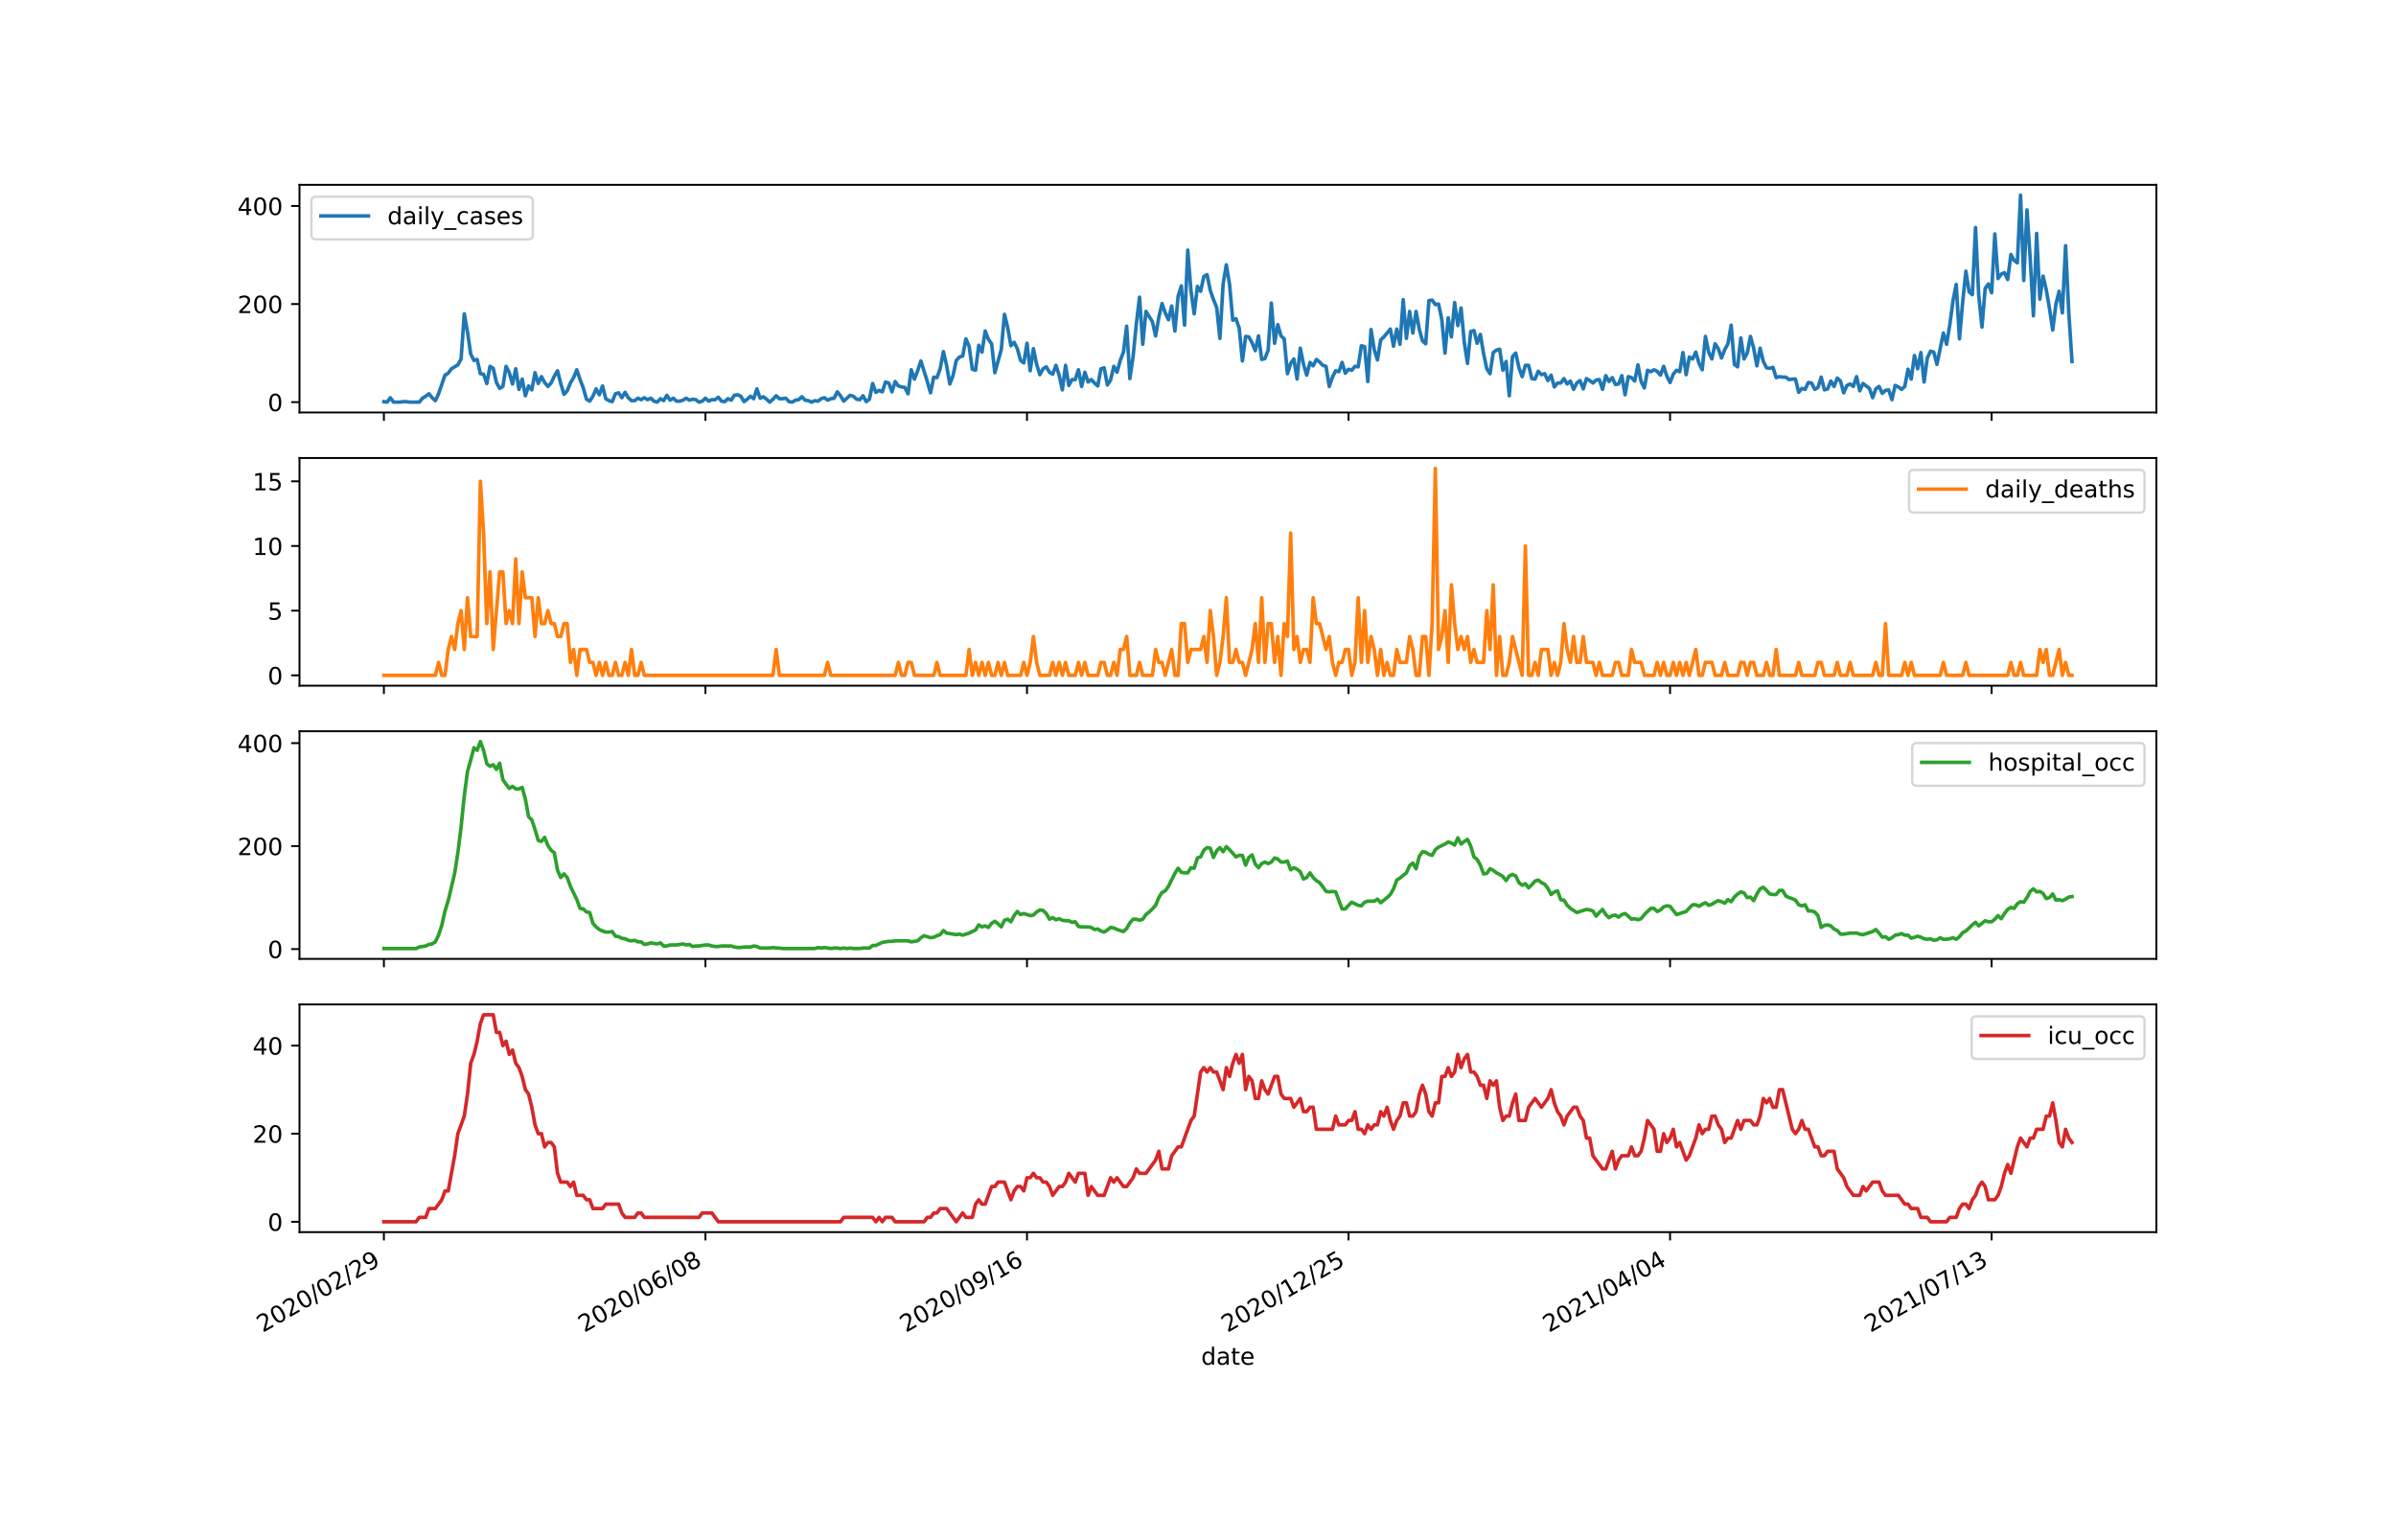 <?xml version="1.0" encoding="utf-8" standalone="no"?>
<!DOCTYPE svg PUBLIC "-//W3C//DTD SVG 1.1//EN"
  "http://www.w3.org/Graphics/SVG/1.1/DTD/svg11.dtd">
<!-- Created with matplotlib (https://matplotlib.org/) -->
<svg height="648pt" version="1.1" viewBox="0 0 1008 648" width="1008pt" xmlns="http://www.w3.org/2000/svg" xmlns:xlink="http://www.w3.org/1999/xlink">
 <defs>
  <style type="text/css">*{stroke-linecap:butt;stroke-linejoin:round;}</style>
 </defs>
 <g id="figure_1">
  <g id="patch_1">
   <path d="M 0 648 
L 1008 648 
L 1008 0 
L 0 0 
z
" style="fill:#ffffff;"/>
  </g>
  <g id="axes_1">
   <g id="patch_2">
    <path d="M 126 173.551 
L 907.2 173.551 
L 907.2 77.76 
L 126 77.76 
z
" style="fill:#ffffff;"/>
   </g>
   <g id="matplotlib.axis_1">
    <g id="xtick_1">
     <g id="line2d_1">
      <defs>
       <path d="M 0 0 
L 0 3.5 
" id="mb9c2b4fff1" style="stroke:#000000;stroke-width:0.8;"/>
      </defs>
      <g>
       <use style="stroke:#000000;stroke-width:0.8;" x="161.509" xlink:href="#mb9c2b4fff1" y="173.551"/>
      </g>
     </g>
    </g>
    <g id="xtick_2">
     <g id="line2d_2">
      <g>
       <use style="stroke:#000000;stroke-width:0.8;" x="296.782" xlink:href="#mb9c2b4fff1" y="173.551"/>
      </g>
     </g>
    </g>
    <g id="xtick_3">
     <g id="line2d_3">
      <g>
       <use style="stroke:#000000;stroke-width:0.8;" x="432.055" xlink:href="#mb9c2b4fff1" y="173.551"/>
      </g>
     </g>
    </g>
    <g id="xtick_4">
     <g id="line2d_4">
      <g>
       <use style="stroke:#000000;stroke-width:0.8;" x="567.327" xlink:href="#mb9c2b4fff1" y="173.551"/>
      </g>
     </g>
    </g>
    <g id="xtick_5">
     <g id="line2d_5">
      <g>
       <use style="stroke:#000000;stroke-width:0.8;" x="702.6" xlink:href="#mb9c2b4fff1" y="173.551"/>
      </g>
     </g>
    </g>
    <g id="xtick_6">
     <g id="line2d_6">
      <g>
       <use style="stroke:#000000;stroke-width:0.8;" x="837.873" xlink:href="#mb9c2b4fff1" y="173.551"/>
      </g>
     </g>
    </g>
   </g>
   <g id="matplotlib.axis_2">
    <g id="ytick_1">
     <g id="line2d_7">
      <defs>
       <path d="M 0 0 
L -3.5 0 
" id="m084c7b15b8" style="stroke:#000000;stroke-width:0.8;"/>
      </defs>
      <g>
       <use style="stroke:#000000;stroke-width:0.8;" x="126" xlink:href="#m084c7b15b8" y="169.197"/>
      </g>
     </g>
     <g id="text_1">
      <!-- 0 -->
      <g transform="translate(112.638 172.996)scale(0.1 -0.1)">
       <defs>
        <path d="M 31.781 66.406 
Q 24.172 66.406 20.328 58.906 
Q 16.5 51.422 16.5 36.375 
Q 16.5 21.391 20.328 13.891 
Q 24.172 6.391 31.781 6.391 
Q 39.453 6.391 43.281 13.891 
Q 47.125 21.391 47.125 36.375 
Q 47.125 51.422 43.281 58.906 
Q 39.453 66.406 31.781 66.406 
z
M 31.781 74.219 
Q 44.047 74.219 50.516 64.516 
Q 56.984 54.828 56.984 36.375 
Q 56.984 17.969 50.516 8.266 
Q 44.047 -1.422 31.781 -1.422 
Q 19.531 -1.422 13.062 8.266 
Q 6.594 17.969 6.594 36.375 
Q 6.594 54.828 13.062 64.516 
Q 19.531 74.219 31.781 74.219 
z
" id="DejaVuSans-48"/>
       </defs>
       <use xlink:href="#DejaVuSans-48"/>
      </g>
     </g>
    </g>
    <g id="ytick_2">
     <g id="line2d_8">
      <g>
       <use style="stroke:#000000;stroke-width:0.8;" x="126" xlink:href="#m084c7b15b8" y="127.926"/>
      </g>
     </g>
     <g id="text_2">
      <!-- 200 -->
      <g transform="translate(99.912 131.725)scale(0.1 -0.1)">
       <defs>
        <path d="M 19.188 8.297 
L 53.609 8.297 
L 53.609 0 
L 7.328 0 
L 7.328 8.297 
Q 12.938 14.109 22.625 23.891 
Q 32.328 33.688 34.812 36.531 
Q 39.547 41.844 41.422 45.531 
Q 43.312 49.219 43.312 52.781 
Q 43.312 58.594 39.234 62.25 
Q 35.156 65.922 28.609 65.922 
Q 23.969 65.922 18.812 64.312 
Q 13.672 62.703 7.812 59.422 
L 7.812 69.391 
Q 13.766 71.781 18.938 73 
Q 24.125 74.219 28.422 74.219 
Q 39.75 74.219 46.484 68.547 
Q 53.219 62.891 53.219 53.422 
Q 53.219 48.922 51.531 44.891 
Q 49.859 40.875 45.406 35.406 
Q 44.188 33.984 37.641 27.219 
Q 31.109 20.453 19.188 8.297 
z
" id="DejaVuSans-50"/>
       </defs>
       <use xlink:href="#DejaVuSans-50"/>
       <use x="63.623" xlink:href="#DejaVuSans-48"/>
       <use x="127.246" xlink:href="#DejaVuSans-48"/>
      </g>
     </g>
    </g>
    <g id="ytick_3">
     <g id="line2d_9">
      <g>
       <use style="stroke:#000000;stroke-width:0.8;" x="126" xlink:href="#m084c7b15b8" y="86.654"/>
      </g>
     </g>
     <g id="text_3">
      <!-- 400 -->
      <g transform="translate(99.912 90.453)scale(0.1 -0.1)">
       <defs>
        <path d="M 37.797 64.312 
L 12.891 25.391 
L 37.797 25.391 
z
M 35.203 72.906 
L 47.609 72.906 
L 47.609 25.391 
L 58.016 25.391 
L 58.016 17.188 
L 47.609 17.188 
L 47.609 0 
L 37.797 0 
L 37.797 17.188 
L 4.891 17.188 
L 4.891 26.703 
z
" id="DejaVuSans-52"/>
       </defs>
       <use xlink:href="#DejaVuSans-52"/>
       <use x="63.623" xlink:href="#DejaVuSans-48"/>
       <use x="127.246" xlink:href="#DejaVuSans-48"/>
      </g>
     </g>
    </g>
   </g>
   <g id="line2d_10">
    <path clip-path="url(#pc1ace90f5c)" d="M 161.509 168.991 
L 162.862 169.197 
L 164.215 167.34 
L 165.567 169.197 
L 168.273 169.197 
L 169.625 168.991 
L 170.978 168.991 
L 172.331 169.197 
L 176.389 169.197 
L 177.742 167.546 
L 179.095 166.721 
L 180.447 165.689 
L 181.8 167.34 
L 183.153 168.578 
L 184.505 165.689 
L 187.211 157.847 
L 188.564 157.022 
L 189.916 155.165 
L 192.622 153.514 
L 193.975 151.038 
L 195.327 132.053 
L 196.68 139.688 
L 198.033 148.974 
L 199.385 151.657 
L 200.738 151.244 
L 202.091 157.228 
L 203.444 157.435 
L 204.796 161.356 
L 206.149 154.133 
L 207.502 154.958 
L 208.855 160.943 
L 210.207 163.419 
L 211.56 162.594 
L 212.913 154.133 
L 214.265 156.816 
L 215.618 161.562 
L 216.971 155.165 
L 218.324 163.832 
L 219.676 159.498 
L 221.029 166.515 
L 222.382 162.387 
L 223.735 164.038 
L 225.087 156.816 
L 226.44 161.356 
L 227.793 158.467 
L 229.145 160.943 
L 230.498 162.594 
L 231.851 161.149 
L 233.204 158.26 
L 234.556 155.99 
L 235.909 161.356 
L 237.262 165.895 
L 238.615 164.451 
L 239.967 161.149 
L 241.32 158.879 
L 242.673 155.578 
L 244.025 159.705 
L 245.378 163.213 
L 246.731 167.959 
L 248.084 168.784 
L 249.436 166.721 
L 250.789 163.625 
L 252.142 166.102 
L 253.495 162.387 
L 254.847 167.753 
L 256.2 168.578 
L 257.553 168.991 
L 258.905 165.689 
L 260.258 165.276 
L 261.611 167.34 
L 262.964 165.07 
L 264.316 167.34 
L 265.669 168.578 
L 267.022 168.578 
L 268.375 167.546 
L 269.727 168.165 
L 271.08 167.34 
L 272.433 168.165 
L 273.785 167.546 
L 275.138 168.784 
L 276.491 169.197 
L 277.844 167.753 
L 279.196 168.578 
L 280.549 166.308 
L 281.902 168.372 
L 283.255 167.546 
L 284.607 168.784 
L 285.96 168.784 
L 287.313 168.372 
L 288.665 167.546 
L 290.018 168.372 
L 291.371 167.959 
L 292.724 168.165 
L 294.076 169.197 
L 295.429 168.784 
L 296.782 167.546 
L 298.135 168.784 
L 299.487 168.165 
L 300.84 168.165 
L 302.193 167.134 
L 303.545 168.784 
L 304.898 168.991 
L 306.251 167.753 
L 307.604 168.372 
L 308.956 166.308 
L 310.309 166.102 
L 311.662 166.721 
L 313.015 168.991 
L 314.367 167.959 
L 315.72 166.721 
L 317.073 167.753 
L 318.425 163.625 
L 319.778 167.546 
L 321.131 166.927 
L 322.484 167.959 
L 323.836 169.197 
L 325.189 167.959 
L 326.542 166.515 
L 327.895 167.753 
L 329.247 167.753 
L 330.6 167.546 
L 331.953 168.991 
L 333.305 169.197 
L 334.658 168.372 
L 336.011 168.165 
L 337.364 166.927 
L 338.716 168.372 
L 340.069 168.578 
L 341.422 169.197 
L 342.775 168.578 
L 344.127 168.784 
L 345.48 167.753 
L 346.833 167.34 
L 348.185 168.372 
L 349.538 167.753 
L 350.891 167.546 
L 352.244 164.864 
L 353.596 166.515 
L 354.949 168.784 
L 357.655 166.308 
L 359.007 166.721 
L 360.36 167.959 
L 361.713 168.165 
L 363.065 166.515 
L 364.418 168.991 
L 365.771 167.959 
L 367.124 161.356 
L 368.476 165.07 
L 369.829 164.245 
L 371.182 164.864 
L 372.535 160.736 
L 373.887 161.149 
L 375.24 164.864 
L 376.593 160.53 
L 377.945 162.387 
L 379.298 162.8 
L 380.651 163.006 
L 382.004 165.689 
L 383.356 155.578 
L 384.709 159.498 
L 386.062 155.99 
L 387.415 151.863 
L 390.12 160.53 
L 391.473 165.276 
L 392.825 158.673 
L 394.178 158.879 
L 395.531 155.165 
L 396.884 147.942 
L 398.236 153.72 
L 399.589 161.562 
L 400.942 158.054 
L 402.295 151.657 
L 403.647 150.212 
L 405 149.8 
L 406.353 142.577 
L 407.705 145.672 
L 409.058 155.371 
L 410.411 155.784 
L 411.764 145.26 
L 413.116 148.149 
L 414.469 139.275 
L 415.822 142.783 
L 417.175 144.641 
L 418.527 156.816 
L 421.233 147.117 
L 422.585 132.259 
L 423.938 137.831 
L 425.291 145.466 
L 426.644 144.021 
L 427.996 146.704 
L 429.349 151.657 
L 430.702 152.689 
L 432.055 144.434 
L 433.407 155.99 
L 434.76 146.704 
L 436.113 153.308 
L 437.465 157.641 
L 438.818 155.165 
L 440.171 154.339 
L 441.524 156.609 
L 442.876 157.435 
L 444.229 153.72 
L 445.582 157.847 
L 446.935 164.038 
L 448.287 153.72 
L 449.64 162.181 
L 450.993 159.705 
L 452.345 159.705 
L 453.698 155.578 
L 455.051 162.594 
L 456.404 156.609 
L 457.756 160.736 
L 459.109 159.705 
L 460.462 161.149 
L 461.815 162.387 
L 463.167 155.165 
L 464.52 154.752 
L 465.873 161.975 
L 467.225 159.911 
L 468.578 154.133 
L 469.931 156.609 
L 471.284 151.657 
L 472.636 148.149 
L 473.989 137.212 
L 475.342 159.292 
L 476.695 150.006 
L 478.047 136.386 
L 479.4 125.037 
L 480.753 144.847 
L 482.105 131.021 
L 484.811 135.354 
L 486.164 141.339 
L 487.516 133.497 
L 488.869 127.719 
L 490.222 131.64 
L 491.575 134.529 
L 492.927 128.751 
L 494.28 139.275 
L 495.633 124.624 
L 496.985 120.29 
L 498.338 136.799 
L 499.691 105.226 
L 501.044 122.354 
L 502.396 132.053 
L 503.749 120.497 
L 505.102 122.56 
L 506.455 116.37 
L 507.807 115.544 
L 509.16 122.148 
L 510.513 126.068 
L 511.865 129.37 
L 513.218 142.371 
L 514.571 119.465 
L 515.924 111.417 
L 517.276 119.671 
L 518.629 134.735 
L 519.982 134.116 
L 521.335 138.037 
L 522.687 151.863 
L 524.04 141.545 
L 525.393 141.752 
L 526.745 144.228 
L 528.098 147.53 
L 529.451 141.339 
L 530.804 151.244 
L 532.156 150.831 
L 533.509 147.323 
L 534.862 127.513 
L 536.215 144.434 
L 537.567 136.593 
L 538.92 141.339 
L 540.273 142.577 
L 541.625 157.228 
L 542.978 152.895 
L 544.331 151.038 
L 545.684 159.498 
L 547.036 146.498 
L 548.389 153.308 
L 549.742 157.847 
L 551.095 152.482 
L 552.447 153.927 
L 553.8 151.244 
L 555.153 152.276 
L 556.505 153.72 
L 557.858 154.133 
L 559.211 162.594 
L 560.564 158.673 
L 561.916 155.99 
L 563.269 156.403 
L 564.622 152.482 
L 565.975 157.022 
L 567.327 155.371 
L 568.68 155.784 
L 570.033 154.133 
L 571.385 154.339 
L 572.738 145.466 
L 574.091 145.879 
L 575.444 160.53 
L 576.796 138.656 
L 578.149 147.117 
L 579.502 151.45 
L 580.855 142.99 
L 582.207 141.752 
L 584.913 138.45 
L 586.265 145.672 
L 587.618 138.45 
L 588.971 144.847 
L 590.324 126.068 
L 591.676 142.371 
L 593.029 131.021 
L 594.382 140.101 
L 595.735 131.021 
L 597.087 138.45 
L 598.44 143.402 
L 599.793 144.641 
L 601.145 126.481 
L 602.498 126.275 
L 603.851 128.132 
L 605.204 127.926 
L 606.556 134.323 
L 607.909 148.561 
L 609.262 133.704 
L 610.615 141.752 
L 611.967 127.307 
L 613.32 137.005 
L 614.673 129.576 
L 616.025 144.021 
L 617.378 152.895 
L 618.731 139.482 
L 620.084 139.069 
L 621.436 144.434 
L 622.789 140.72 
L 624.142 148.768 
L 625.495 155.165 
L 626.847 157.228 
L 628.2 148.355 
L 629.553 147.323 
L 630.905 146.911 
L 632.258 155.784 
L 633.611 152.069 
L 634.964 166.515 
L 636.316 150.006 
L 637.669 148.561 
L 639.022 154.752 
L 640.375 158.467 
L 641.727 153.72 
L 643.08 153.72 
L 644.433 159.292 
L 645.785 159.498 
L 647.138 156.197 
L 648.491 157.641 
L 649.844 157.228 
L 651.196 160.117 
L 652.549 157.847 
L 653.902 162.8 
L 655.255 161.149 
L 656.607 161.149 
L 657.96 159.292 
L 659.313 161.562 
L 660.665 160.324 
L 662.018 163.832 
L 663.371 161.149 
L 664.724 160.117 
L 666.076 163.625 
L 667.429 159.292 
L 668.782 160.117 
L 670.135 161.149 
L 671.487 159.911 
L 672.84 159.705 
L 674.193 163.832 
L 675.545 158.054 
L 676.898 160.53 
L 678.251 158.879 
L 679.604 161.768 
L 680.956 161.562 
L 682.309 158.054 
L 683.662 166.102 
L 685.015 158.467 
L 686.367 158.879 
L 687.72 160.324 
L 689.073 153.514 
L 690.425 160.53 
L 691.778 163.213 
L 693.131 155.784 
L 694.484 156.403 
L 695.836 155.578 
L 697.189 156.197 
L 698.542 157.847 
L 699.895 154.133 
L 701.247 158.26 
L 702.6 160.943 
L 703.953 157.435 
L 705.305 155.784 
L 706.658 156.403 
L 708.011 148.355 
L 709.364 157.641 
L 710.716 150.212 
L 712.069 151.038 
L 713.422 148.149 
L 714.775 152.895 
L 716.127 155.578 
L 717.48 141.545 
L 718.833 148.149 
L 720.185 151.038 
L 721.538 144.641 
L 722.891 146.704 
L 724.244 150.625 
L 725.596 147.117 
L 726.949 144.641 
L 728.302 136.799 
L 729.655 153.308 
L 731.007 154.339 
L 732.36 142.164 
L 733.713 151.038 
L 735.065 148.561 
L 736.418 141.545 
L 737.771 146.498 
L 739.124 153.927 
L 740.476 146.498 
L 741.829 152.069 
L 743.182 154.752 
L 744.535 154.958 
L 745.887 154.546 
L 747.24 158.879 
L 748.593 158.467 
L 749.945 158.673 
L 751.298 158.673 
L 752.651 159.705 
L 754.004 159.498 
L 755.356 159.498 
L 756.709 165.07 
L 758.062 163.419 
L 759.415 163.832 
L 760.767 160.943 
L 762.12 161.149 
L 763.473 163.832 
L 764.825 163.006 
L 766.178 158.673 
L 767.531 164.038 
L 768.884 163.625 
L 770.236 160.324 
L 771.589 162.594 
L 772.942 159.086 
L 774.295 160.324 
L 775.647 165.276 
L 777 162.181 
L 778.353 161.562 
L 779.705 162.594 
L 781.058 158.467 
L 782.411 164.451 
L 783.764 161.356 
L 786.469 163.419 
L 787.822 167.34 
L 789.175 163.625 
L 790.527 162.594 
L 791.88 165.483 
L 793.233 164.245 
L 794.585 164.038 
L 795.938 168.165 
L 797.291 162.181 
L 798.644 162.8 
L 799.996 163.832 
L 801.349 162.594 
L 802.702 155.371 
L 804.055 159.498 
L 805.407 149.593 
L 806.76 155.165 
L 808.113 148.355 
L 809.465 160.736 
L 810.818 150.625 
L 812.171 147.736 
L 813.524 148.149 
L 814.876 153.308 
L 817.582 140.101 
L 818.935 144.847 
L 820.287 136.593 
L 821.64 126.481 
L 822.993 119.671 
L 824.345 142.577 
L 825.698 127.1 
L 827.051 114.1 
L 828.404 122.767 
L 829.756 124.005 
L 831.109 95.734 
L 832.462 124.418 
L 833.815 137.624 
L 835.167 121.322 
L 836.52 119.465 
L 837.873 123.179 
L 839.225 98.416 
L 840.578 117.195 
L 841.931 115.338 
L 843.284 114.719 
L 844.636 117.608 
L 845.989 107.083 
L 847.342 109.56 
L 848.695 110.592 
L 850.047 82.114 
L 851.4 118.02 
L 852.753 88.305 
L 854.105 108.734 
L 855.458 132.878 
L 856.811 98.21 
L 858.164 125.862 
L 859.516 116.163 
L 860.869 121.941 
L 862.222 129.783 
L 863.575 138.863 
L 864.927 127.926 
L 866.28 122.56 
L 867.633 131.64 
L 868.985 103.369 
L 870.338 131.434 
L 871.691 152.069 
L 871.691 152.069 
" style="fill:none;stroke:#1f77b4;stroke-linecap:square;stroke-width:1.5;"/>
   </g>
   <g id="patch_3">
    <path d="M 126 173.551 
L 126 77.76 
" style="fill:none;stroke:#000000;stroke-linecap:square;stroke-linejoin:miter;stroke-width:0.8;"/>
   </g>
   <g id="patch_4">
    <path d="M 907.2 173.551 
L 907.2 77.76 
" style="fill:none;stroke:#000000;stroke-linecap:square;stroke-linejoin:miter;stroke-width:0.8;"/>
   </g>
   <g id="patch_5">
    <path d="M 126 173.551 
L 907.2 173.551 
" style="fill:none;stroke:#000000;stroke-linecap:square;stroke-linejoin:miter;stroke-width:0.8;"/>
   </g>
   <g id="patch_6">
    <path d="M 126 77.76 
L 907.2 77.76 
" style="fill:none;stroke:#000000;stroke-linecap:square;stroke-linejoin:miter;stroke-width:0.8;"/>
   </g>
   <g id="legend_1">
    <g id="patch_7">
     <path d="M 133 100.716 
L 222.15 100.716 
Q 224.15 100.716 224.15 98.716 
L 224.15 84.76 
Q 224.15 82.76 222.15 82.76 
L 133 82.76 
Q 131 82.76 131 84.76 
L 131 98.716 
Q 131 100.716 133 100.716 
z
" style="fill:#ffffff;opacity:0.8;stroke:#cccccc;stroke-linejoin:miter;"/>
    </g>
    <g id="line2d_11">
     <path d="M 135 90.858 
L 155 90.858 
" style="fill:none;stroke:#1f77b4;stroke-linecap:square;stroke-width:1.5;"/>
    </g>
    <g id="line2d_12"/>
    <g id="text_4">
     <!-- daily_cases -->
     <g transform="translate(163 94.358)scale(0.1 -0.1)">
      <defs>
       <path d="M 45.406 46.391 
L 45.406 75.984 
L 54.391 75.984 
L 54.391 0 
L 45.406 0 
L 45.406 8.203 
Q 42.578 3.328 38.25 0.953 
Q 33.938 -1.422 27.875 -1.422 
Q 17.969 -1.422 11.734 6.484 
Q 5.516 14.406 5.516 27.297 
Q 5.516 40.188 11.734 48.094 
Q 17.969 56 27.875 56 
Q 33.938 56 38.25 53.625 
Q 42.578 51.266 45.406 46.391 
z
M 14.797 27.297 
Q 14.797 17.391 18.875 11.75 
Q 22.953 6.109 30.078 6.109 
Q 37.203 6.109 41.297 11.75 
Q 45.406 17.391 45.406 27.297 
Q 45.406 37.203 41.297 42.844 
Q 37.203 48.484 30.078 48.484 
Q 22.953 48.484 18.875 42.844 
Q 14.797 37.203 14.797 27.297 
z
" id="DejaVuSans-100"/>
       <path d="M 34.281 27.484 
Q 23.391 27.484 19.188 25 
Q 14.984 22.516 14.984 16.5 
Q 14.984 11.719 18.141 8.906 
Q 21.297 6.109 26.703 6.109 
Q 34.188 6.109 38.703 11.406 
Q 43.219 16.703 43.219 25.484 
L 43.219 27.484 
z
M 52.203 31.203 
L 52.203 0 
L 43.219 0 
L 43.219 8.297 
Q 40.141 3.328 35.547 0.953 
Q 30.953 -1.422 24.312 -1.422 
Q 15.922 -1.422 10.953 3.297 
Q 6 8.016 6 15.922 
Q 6 25.141 12.172 29.828 
Q 18.359 34.516 30.609 34.516 
L 43.219 34.516 
L 43.219 35.406 
Q 43.219 41.609 39.141 45 
Q 35.062 48.391 27.688 48.391 
Q 23 48.391 18.547 47.266 
Q 14.109 46.141 10.016 43.891 
L 10.016 52.203 
Q 14.938 54.109 19.578 55.047 
Q 24.219 56 28.609 56 
Q 40.484 56 46.344 49.844 
Q 52.203 43.703 52.203 31.203 
z
" id="DejaVuSans-97"/>
       <path d="M 9.422 54.688 
L 18.406 54.688 
L 18.406 0 
L 9.422 0 
z
M 9.422 75.984 
L 18.406 75.984 
L 18.406 64.594 
L 9.422 64.594 
z
" id="DejaVuSans-105"/>
       <path d="M 9.422 75.984 
L 18.406 75.984 
L 18.406 0 
L 9.422 0 
z
" id="DejaVuSans-108"/>
       <path d="M 32.172 -5.078 
Q 28.375 -14.844 24.75 -17.812 
Q 21.141 -20.797 15.094 -20.797 
L 7.906 -20.797 
L 7.906 -13.281 
L 13.188 -13.281 
Q 16.891 -13.281 18.938 -11.516 
Q 21 -9.766 23.484 -3.219 
L 25.094 0.875 
L 2.984 54.688 
L 12.5 54.688 
L 29.594 11.922 
L 46.688 54.688 
L 56.203 54.688 
z
" id="DejaVuSans-121"/>
       <path d="M 50.984 -16.609 
L 50.984 -23.578 
L -0.984 -23.578 
L -0.984 -16.609 
z
" id="DejaVuSans-95"/>
       <path d="M 48.781 52.594 
L 48.781 44.188 
Q 44.969 46.297 41.141 47.344 
Q 37.312 48.391 33.406 48.391 
Q 24.656 48.391 19.812 42.844 
Q 14.984 37.312 14.984 27.297 
Q 14.984 17.281 19.812 11.734 
Q 24.656 6.203 33.406 6.203 
Q 37.312 6.203 41.141 7.25 
Q 44.969 8.297 48.781 10.406 
L 48.781 2.094 
Q 45.016 0.344 40.984 -0.531 
Q 36.969 -1.422 32.422 -1.422 
Q 20.062 -1.422 12.781 6.344 
Q 5.516 14.109 5.516 27.297 
Q 5.516 40.672 12.859 48.328 
Q 20.219 56 33.016 56 
Q 37.156 56 41.109 55.141 
Q 45.062 54.297 48.781 52.594 
z
" id="DejaVuSans-99"/>
       <path d="M 44.281 53.078 
L 44.281 44.578 
Q 40.484 46.531 36.375 47.5 
Q 32.281 48.484 27.875 48.484 
Q 21.188 48.484 17.844 46.438 
Q 14.5 44.391 14.5 40.281 
Q 14.5 37.156 16.891 35.375 
Q 19.281 33.594 26.516 31.984 
L 29.594 31.297 
Q 39.156 29.25 43.188 25.516 
Q 47.219 21.781 47.219 15.094 
Q 47.219 7.469 41.188 3.016 
Q 35.156 -1.422 24.609 -1.422 
Q 20.219 -1.422 15.453 -0.562 
Q 10.688 0.297 5.422 2 
L 5.422 11.281 
Q 10.406 8.688 15.234 7.391 
Q 20.062 6.109 24.812 6.109 
Q 31.156 6.109 34.562 8.281 
Q 37.984 10.453 37.984 14.406 
Q 37.984 18.062 35.516 20.016 
Q 33.062 21.969 24.703 23.781 
L 21.578 24.516 
Q 13.234 26.266 9.516 29.906 
Q 5.812 33.547 5.812 39.891 
Q 5.812 47.609 11.281 51.797 
Q 16.75 56 26.812 56 
Q 31.781 56 36.172 55.266 
Q 40.578 54.547 44.281 53.078 
z
" id="DejaVuSans-115"/>
       <path d="M 56.203 29.594 
L 56.203 25.203 
L 14.891 25.203 
Q 15.484 15.922 20.484 11.062 
Q 25.484 6.203 34.422 6.203 
Q 39.594 6.203 44.453 7.469 
Q 49.312 8.734 54.109 11.281 
L 54.109 2.781 
Q 49.266 0.734 44.188 -0.344 
Q 39.109 -1.422 33.891 -1.422 
Q 20.797 -1.422 13.156 6.188 
Q 5.516 13.812 5.516 26.812 
Q 5.516 40.234 12.766 48.109 
Q 20.016 56 32.328 56 
Q 43.359 56 49.781 48.891 
Q 56.203 41.797 56.203 29.594 
z
M 47.219 32.234 
Q 47.125 39.594 43.094 43.984 
Q 39.062 48.391 32.422 48.391 
Q 24.906 48.391 20.391 44.141 
Q 15.875 39.891 15.188 32.172 
z
" id="DejaVuSans-101"/>
      </defs>
      <use xlink:href="#DejaVuSans-100"/>
      <use x="63.477" xlink:href="#DejaVuSans-97"/>
      <use x="124.756" xlink:href="#DejaVuSans-105"/>
      <use x="152.539" xlink:href="#DejaVuSans-108"/>
      <use x="180.322" xlink:href="#DejaVuSans-121"/>
      <use x="239.502" xlink:href="#DejaVuSans-95"/>
      <use x="289.502" xlink:href="#DejaVuSans-99"/>
      <use x="344.482" xlink:href="#DejaVuSans-97"/>
      <use x="405.762" xlink:href="#DejaVuSans-115"/>
      <use x="457.861" xlink:href="#DejaVuSans-101"/>
      <use x="519.385" xlink:href="#DejaVuSans-115"/>
     </g>
    </g>
   </g>
  </g>
  <g id="axes_2">
   <g id="patch_8">
    <path d="M 126 288.501 
L 907.2 288.501 
L 907.2 192.71 
L 126 192.71 
z
" style="fill:#ffffff;"/>
   </g>
   <g id="matplotlib.axis_3">
    <g id="xtick_7">
     <g id="line2d_13">
      <g>
       <use style="stroke:#000000;stroke-width:0.8;" x="161.509" xlink:href="#mb9c2b4fff1" y="288.501"/>
      </g>
     </g>
    </g>
    <g id="xtick_8">
     <g id="line2d_14">
      <g>
       <use style="stroke:#000000;stroke-width:0.8;" x="296.782" xlink:href="#mb9c2b4fff1" y="288.501"/>
      </g>
     </g>
    </g>
    <g id="xtick_9">
     <g id="line2d_15">
      <g>
       <use style="stroke:#000000;stroke-width:0.8;" x="432.055" xlink:href="#mb9c2b4fff1" y="288.501"/>
      </g>
     </g>
    </g>
    <g id="xtick_10">
     <g id="line2d_16">
      <g>
       <use style="stroke:#000000;stroke-width:0.8;" x="567.327" xlink:href="#mb9c2b4fff1" y="288.501"/>
      </g>
     </g>
    </g>
    <g id="xtick_11">
     <g id="line2d_17">
      <g>
       <use style="stroke:#000000;stroke-width:0.8;" x="702.6" xlink:href="#mb9c2b4fff1" y="288.501"/>
      </g>
     </g>
    </g>
    <g id="xtick_12">
     <g id="line2d_18">
      <g>
       <use style="stroke:#000000;stroke-width:0.8;" x="837.873" xlink:href="#mb9c2b4fff1" y="288.501"/>
      </g>
     </g>
    </g>
   </g>
   <g id="matplotlib.axis_4">
    <g id="ytick_4">
     <g id="line2d_19">
      <g>
       <use style="stroke:#000000;stroke-width:0.8;" x="126" xlink:href="#m084c7b15b8" y="284.147"/>
      </g>
     </g>
     <g id="text_5">
      <!-- 0 -->
      <g transform="translate(112.638 287.946)scale(0.1 -0.1)">
       <use xlink:href="#DejaVuSans-48"/>
      </g>
     </g>
    </g>
    <g id="ytick_5">
     <g id="line2d_20">
      <g>
       <use style="stroke:#000000;stroke-width:0.8;" x="126" xlink:href="#m084c7b15b8" y="256.933"/>
      </g>
     </g>
     <g id="text_6">
      <!-- 5 -->
      <g transform="translate(112.638 260.732)scale(0.1 -0.1)">
       <defs>
        <path d="M 10.797 72.906 
L 49.516 72.906 
L 49.516 64.594 
L 19.828 64.594 
L 19.828 46.734 
Q 21.969 47.469 24.109 47.828 
Q 26.266 48.188 28.422 48.188 
Q 40.625 48.188 47.75 41.5 
Q 54.891 34.812 54.891 23.391 
Q 54.891 11.625 47.562 5.094 
Q 40.234 -1.422 26.906 -1.422 
Q 22.312 -1.422 17.547 -0.641 
Q 12.797 0.141 7.719 1.703 
L 7.719 11.625 
Q 12.109 9.234 16.797 8.062 
Q 21.484 6.891 26.703 6.891 
Q 35.156 6.891 40.078 11.328 
Q 45.016 15.766 45.016 23.391 
Q 45.016 31 40.078 35.438 
Q 35.156 39.891 26.703 39.891 
Q 22.75 39.891 18.812 39.016 
Q 14.891 38.141 10.797 36.281 
z
" id="DejaVuSans-53"/>
       </defs>
       <use xlink:href="#DejaVuSans-53"/>
      </g>
     </g>
    </g>
    <g id="ytick_6">
     <g id="line2d_21">
      <g>
       <use style="stroke:#000000;stroke-width:0.8;" x="126" xlink:href="#m084c7b15b8" y="229.72"/>
      </g>
     </g>
     <g id="text_7">
      <!-- 10 -->
      <g transform="translate(106.275 233.519)scale(0.1 -0.1)">
       <defs>
        <path d="M 12.406 8.297 
L 28.516 8.297 
L 28.516 63.922 
L 10.984 60.406 
L 10.984 69.391 
L 28.422 72.906 
L 38.281 72.906 
L 38.281 8.297 
L 54.391 8.297 
L 54.391 0 
L 12.406 0 
z
" id="DejaVuSans-49"/>
       </defs>
       <use xlink:href="#DejaVuSans-49"/>
       <use x="63.623" xlink:href="#DejaVuSans-48"/>
      </g>
     </g>
    </g>
    <g id="ytick_7">
     <g id="line2d_22">
      <g>
       <use style="stroke:#000000;stroke-width:0.8;" x="126" xlink:href="#m084c7b15b8" y="202.506"/>
      </g>
     </g>
     <g id="text_8">
      <!-- 15 -->
      <g transform="translate(106.275 206.306)scale(0.1 -0.1)">
       <use xlink:href="#DejaVuSans-49"/>
       <use x="63.623" xlink:href="#DejaVuSans-53"/>
      </g>
     </g>
    </g>
   </g>
   <g id="line2d_23">
    <path clip-path="url(#pf5c1dfc367)" d="M 161.509 284.147 
L 183.153 284.147 
L 184.505 278.704 
L 185.858 284.147 
L 187.211 284.147 
L 188.564 273.261 
L 189.916 267.819 
L 191.269 273.261 
L 192.622 262.376 
L 193.975 256.933 
L 195.327 273.261 
L 196.68 251.491 
L 198.033 267.819 
L 200.738 267.819 
L 202.091 202.506 
L 203.444 224.277 
L 204.796 262.376 
L 206.149 240.605 
L 207.502 273.261 
L 210.207 240.605 
L 211.56 240.605 
L 212.913 262.376 
L 214.265 256.933 
L 215.618 262.376 
L 216.971 235.163 
L 218.324 262.376 
L 219.676 240.605 
L 221.029 251.491 
L 223.735 251.491 
L 225.087 267.819 
L 226.44 251.491 
L 227.793 262.376 
L 229.145 262.376 
L 230.498 256.933 
L 231.851 262.376 
L 233.204 262.376 
L 234.556 267.819 
L 235.909 267.819 
L 237.262 262.376 
L 238.615 262.376 
L 239.967 278.704 
L 241.32 273.261 
L 242.673 284.147 
L 244.025 273.261 
L 246.731 273.261 
L 248.084 278.704 
L 249.436 278.704 
L 250.789 284.147 
L 252.142 278.704 
L 253.495 284.147 
L 254.847 278.704 
L 256.2 284.147 
L 257.553 284.147 
L 258.905 278.704 
L 260.258 284.147 
L 261.611 284.147 
L 262.964 278.704 
L 264.316 284.147 
L 265.669 273.261 
L 267.022 284.147 
L 268.375 284.147 
L 269.727 278.704 
L 271.08 284.147 
L 325.189 284.147 
L 326.542 273.261 
L 327.895 284.147 
L 346.833 284.147 
L 348.185 278.704 
L 349.538 284.147 
L 376.593 284.147 
L 377.945 278.704 
L 379.298 284.147 
L 380.651 284.147 
L 382.004 278.704 
L 383.356 278.704 
L 384.709 284.147 
L 392.825 284.147 
L 394.178 278.704 
L 395.531 284.147 
L 406.353 284.147 
L 407.705 273.261 
L 409.058 284.147 
L 410.411 278.704 
L 411.764 284.147 
L 413.116 278.704 
L 414.469 284.147 
L 415.822 278.704 
L 417.175 284.147 
L 418.527 284.147 
L 419.88 278.704 
L 421.233 284.147 
L 422.585 278.704 
L 423.938 284.147 
L 429.349 284.147 
L 430.702 278.704 
L 432.055 284.147 
L 433.407 278.704 
L 434.76 267.819 
L 436.113 278.704 
L 437.465 284.147 
L 441.524 284.147 
L 442.876 278.704 
L 444.229 284.147 
L 445.582 278.704 
L 446.935 284.147 
L 448.287 278.704 
L 449.64 284.147 
L 452.345 284.147 
L 453.698 278.704 
L 455.051 284.147 
L 456.404 278.704 
L 457.756 284.147 
L 461.815 284.147 
L 463.167 278.704 
L 464.52 278.704 
L 465.873 284.147 
L 467.225 284.147 
L 468.578 278.704 
L 469.931 284.147 
L 471.284 273.261 
L 472.636 273.261 
L 473.989 267.819 
L 475.342 284.147 
L 478.047 284.147 
L 479.4 278.704 
L 480.753 284.147 
L 484.811 284.147 
L 486.164 273.261 
L 487.516 278.704 
L 488.869 278.704 
L 490.222 284.147 
L 492.927 273.261 
L 494.28 284.147 
L 495.633 284.147 
L 496.985 262.376 
L 498.338 262.376 
L 499.691 278.704 
L 501.044 273.261 
L 505.102 273.261 
L 506.455 267.819 
L 507.807 278.704 
L 509.16 256.933 
L 510.513 267.819 
L 511.865 284.147 
L 513.218 278.704 
L 514.571 267.819 
L 515.924 251.491 
L 517.276 278.704 
L 518.629 278.704 
L 519.982 273.261 
L 521.335 278.704 
L 522.687 278.704 
L 524.04 284.147 
L 526.745 273.261 
L 528.098 262.376 
L 529.451 278.704 
L 530.804 251.491 
L 532.156 278.704 
L 533.509 262.376 
L 534.862 262.376 
L 536.215 278.704 
L 537.567 267.819 
L 538.92 284.147 
L 540.273 262.376 
L 541.625 267.819 
L 542.978 224.277 
L 544.331 273.261 
L 545.684 267.819 
L 547.036 278.704 
L 548.389 273.261 
L 549.742 273.261 
L 551.095 278.704 
L 552.447 251.491 
L 553.8 262.376 
L 555.153 262.376 
L 557.858 273.261 
L 559.211 267.819 
L 560.564 278.704 
L 561.916 284.147 
L 563.269 278.704 
L 564.622 278.704 
L 565.975 273.261 
L 567.327 273.261 
L 568.68 284.147 
L 570.033 278.704 
L 571.385 251.491 
L 572.738 278.704 
L 574.091 256.933 
L 575.444 278.704 
L 576.796 267.819 
L 578.149 273.261 
L 579.502 284.147 
L 580.855 273.261 
L 582.207 284.147 
L 583.56 278.704 
L 584.913 284.147 
L 586.265 284.147 
L 587.618 273.261 
L 588.971 278.704 
L 591.676 278.704 
L 593.029 267.819 
L 594.382 273.261 
L 595.735 284.147 
L 597.087 284.147 
L 598.44 267.819 
L 599.793 267.819 
L 601.145 284.147 
L 602.498 262.376 
L 603.851 197.064 
L 605.204 273.261 
L 606.556 267.819 
L 607.909 256.933 
L 609.262 278.704 
L 610.615 246.048 
L 611.967 262.376 
L 613.32 273.261 
L 614.673 267.819 
L 616.025 273.261 
L 617.378 267.819 
L 618.731 278.704 
L 620.084 273.261 
L 621.436 278.704 
L 624.142 278.704 
L 625.495 256.933 
L 626.847 273.261 
L 628.2 246.048 
L 629.553 284.147 
L 630.905 267.819 
L 632.258 284.147 
L 633.611 284.147 
L 634.964 278.704 
L 636.316 267.819 
L 640.375 284.147 
L 641.727 229.72 
L 643.08 284.147 
L 644.433 284.147 
L 645.785 278.704 
L 647.138 284.147 
L 648.491 273.261 
L 651.196 273.261 
L 652.549 284.147 
L 653.902 278.704 
L 655.255 284.147 
L 656.607 278.704 
L 657.96 262.376 
L 659.313 273.261 
L 660.665 278.704 
L 662.018 267.819 
L 663.371 278.704 
L 664.724 278.704 
L 666.076 267.819 
L 667.429 278.704 
L 670.135 278.704 
L 671.487 284.147 
L 672.84 278.704 
L 674.193 284.147 
L 678.251 284.147 
L 679.604 278.704 
L 680.956 278.704 
L 682.309 284.147 
L 685.015 284.147 
L 686.367 273.261 
L 687.72 278.704 
L 690.425 278.704 
L 691.778 284.147 
L 695.836 284.147 
L 697.189 278.704 
L 698.542 284.147 
L 699.895 278.704 
L 701.247 284.147 
L 702.6 284.147 
L 703.953 278.704 
L 705.305 284.147 
L 706.658 278.704 
L 708.011 284.147 
L 709.364 278.704 
L 710.716 284.147 
L 713.422 273.261 
L 714.775 284.147 
L 716.127 284.147 
L 717.48 278.704 
L 720.185 278.704 
L 721.538 284.147 
L 724.244 284.147 
L 725.596 278.704 
L 726.949 284.147 
L 731.007 284.147 
L 732.36 278.704 
L 733.713 278.704 
L 735.065 284.147 
L 736.418 278.704 
L 737.771 278.704 
L 739.124 284.147 
L 741.829 284.147 
L 743.182 278.704 
L 744.535 284.147 
L 745.887 284.147 
L 747.24 273.261 
L 748.593 284.147 
L 755.356 284.147 
L 756.709 278.704 
L 758.062 284.147 
L 763.473 284.147 
L 764.825 278.704 
L 766.178 278.704 
L 767.531 284.147 
L 771.589 284.147 
L 772.942 278.704 
L 774.295 284.147 
L 777 284.147 
L 778.353 278.704 
L 779.705 284.147 
L 787.822 284.147 
L 789.175 278.704 
L 790.527 284.147 
L 791.88 284.147 
L 793.233 262.376 
L 794.585 284.147 
L 799.996 284.147 
L 801.349 278.704 
L 802.702 284.147 
L 804.055 278.704 
L 805.407 284.147 
L 816.229 284.147 
L 817.582 278.704 
L 818.935 284.147 
L 825.698 284.147 
L 827.051 278.704 
L 828.404 284.147 
L 844.636 284.147 
L 845.989 278.704 
L 847.342 284.147 
L 848.695 284.147 
L 850.047 278.704 
L 851.4 284.147 
L 856.811 284.147 
L 858.164 273.261 
L 859.516 278.704 
L 860.869 273.261 
L 862.222 284.147 
L 863.575 284.147 
L 866.28 273.261 
L 867.633 284.147 
L 868.985 278.704 
L 870.338 284.147 
L 871.691 284.147 
L 871.691 284.147 
" style="fill:none;stroke:#ff7f0e;stroke-linecap:square;stroke-width:1.5;"/>
   </g>
   <g id="patch_9">
    <path d="M 126 288.501 
L 126 192.71 
" style="fill:none;stroke:#000000;stroke-linecap:square;stroke-linejoin:miter;stroke-width:0.8;"/>
   </g>
   <g id="patch_10">
    <path d="M 907.2 288.501 
L 907.2 192.71 
" style="fill:none;stroke:#000000;stroke-linecap:square;stroke-linejoin:miter;stroke-width:0.8;"/>
   </g>
   <g id="patch_11">
    <path d="M 126 288.501 
L 907.2 288.501 
" style="fill:none;stroke:#000000;stroke-linecap:square;stroke-linejoin:miter;stroke-width:0.8;"/>
   </g>
   <g id="patch_12">
    <path d="M 126 192.71 
L 907.2 192.71 
" style="fill:none;stroke:#000000;stroke-linecap:square;stroke-linejoin:miter;stroke-width:0.8;"/>
   </g>
   <g id="legend_2">
    <g id="patch_13">
     <path d="M 805.152 215.666 
L 900.2 215.666 
Q 902.2 215.666 902.2 213.666 
L 902.2 199.71 
Q 902.2 197.71 900.2 197.71 
L 805.152 197.71 
Q 803.152 197.71 803.152 199.71 
L 803.152 213.666 
Q 803.152 215.666 805.152 215.666 
z
" style="fill:#ffffff;opacity:0.8;stroke:#cccccc;stroke-linejoin:miter;"/>
    </g>
    <g id="line2d_24">
     <path d="M 807.152 205.808 
L 827.152 205.808 
" style="fill:none;stroke:#ff7f0e;stroke-linecap:square;stroke-width:1.5;"/>
    </g>
    <g id="line2d_25"/>
    <g id="text_9">
     <!-- daily_deaths -->
     <g transform="translate(835.152 209.308)scale(0.1 -0.1)">
      <defs>
       <path d="M 18.312 70.219 
L 18.312 54.688 
L 36.812 54.688 
L 36.812 47.703 
L 18.312 47.703 
L 18.312 18.016 
Q 18.312 11.328 20.141 9.422 
Q 21.969 7.516 27.594 7.516 
L 36.812 7.516 
L 36.812 0 
L 27.594 0 
Q 17.188 0 13.234 3.875 
Q 9.281 7.766 9.281 18.016 
L 9.281 47.703 
L 2.688 47.703 
L 2.688 54.688 
L 9.281 54.688 
L 9.281 70.219 
z
" id="DejaVuSans-116"/>
       <path d="M 54.891 33.016 
L 54.891 0 
L 45.906 0 
L 45.906 32.719 
Q 45.906 40.484 42.875 44.328 
Q 39.844 48.188 33.797 48.188 
Q 26.516 48.188 22.312 43.547 
Q 18.109 38.922 18.109 30.906 
L 18.109 0 
L 9.078 0 
L 9.078 75.984 
L 18.109 75.984 
L 18.109 46.188 
Q 21.344 51.125 25.703 53.562 
Q 30.078 56 35.797 56 
Q 45.219 56 50.047 50.172 
Q 54.891 44.344 54.891 33.016 
z
" id="DejaVuSans-104"/>
      </defs>
      <use xlink:href="#DejaVuSans-100"/>
      <use x="63.477" xlink:href="#DejaVuSans-97"/>
      <use x="124.756" xlink:href="#DejaVuSans-105"/>
      <use x="152.539" xlink:href="#DejaVuSans-108"/>
      <use x="180.322" xlink:href="#DejaVuSans-121"/>
      <use x="239.502" xlink:href="#DejaVuSans-95"/>
      <use x="289.502" xlink:href="#DejaVuSans-100"/>
      <use x="352.979" xlink:href="#DejaVuSans-101"/>
      <use x="414.502" xlink:href="#DejaVuSans-97"/>
      <use x="475.781" xlink:href="#DejaVuSans-116"/>
      <use x="514.99" xlink:href="#DejaVuSans-104"/>
      <use x="578.369" xlink:href="#DejaVuSans-115"/>
     </g>
    </g>
   </g>
  </g>
  <g id="axes_3">
   <g id="patch_14">
    <path d="M 126 403.45 
L 907.2 403.45 
L 907.2 307.659 
L 126 307.659 
z
" style="fill:#ffffff;"/>
   </g>
   <g id="matplotlib.axis_5">
    <g id="xtick_13">
     <g id="line2d_26">
      <g>
       <use style="stroke:#000000;stroke-width:0.8;" x="161.509" xlink:href="#mb9c2b4fff1" y="403.45"/>
      </g>
     </g>
    </g>
    <g id="xtick_14">
     <g id="line2d_27">
      <g>
       <use style="stroke:#000000;stroke-width:0.8;" x="296.782" xlink:href="#mb9c2b4fff1" y="403.45"/>
      </g>
     </g>
    </g>
    <g id="xtick_15">
     <g id="line2d_28">
      <g>
       <use style="stroke:#000000;stroke-width:0.8;" x="432.055" xlink:href="#mb9c2b4fff1" y="403.45"/>
      </g>
     </g>
    </g>
    <g id="xtick_16">
     <g id="line2d_29">
      <g>
       <use style="stroke:#000000;stroke-width:0.8;" x="567.327" xlink:href="#mb9c2b4fff1" y="403.45"/>
      </g>
     </g>
    </g>
    <g id="xtick_17">
     <g id="line2d_30">
      <g>
       <use style="stroke:#000000;stroke-width:0.8;" x="702.6" xlink:href="#mb9c2b4fff1" y="403.45"/>
      </g>
     </g>
    </g>
    <g id="xtick_18">
     <g id="line2d_31">
      <g>
       <use style="stroke:#000000;stroke-width:0.8;" x="837.873" xlink:href="#mb9c2b4fff1" y="403.45"/>
      </g>
     </g>
    </g>
   </g>
   <g id="matplotlib.axis_6">
    <g id="ytick_8">
     <g id="line2d_32">
      <g>
       <use style="stroke:#000000;stroke-width:0.8;" x="126" xlink:href="#m084c7b15b8" y="399.313"/>
      </g>
     </g>
     <g id="text_10">
      <!-- 0 -->
      <g transform="translate(112.638 403.112)scale(0.1 -0.1)">
       <use xlink:href="#DejaVuSans-48"/>
      </g>
     </g>
    </g>
    <g id="ytick_9">
     <g id="line2d_33">
      <g>
       <use style="stroke:#000000;stroke-width:0.8;" x="126" xlink:href="#m084c7b15b8" y="355.988"/>
      </g>
     </g>
     <g id="text_11">
      <!-- 200 -->
      <g transform="translate(99.912 359.787)scale(0.1 -0.1)">
       <use xlink:href="#DejaVuSans-50"/>
       <use x="63.623" xlink:href="#DejaVuSans-48"/>
       <use x="127.246" xlink:href="#DejaVuSans-48"/>
      </g>
     </g>
    </g>
    <g id="ytick_10">
     <g id="line2d_34">
      <g>
       <use style="stroke:#000000;stroke-width:0.8;" x="126" xlink:href="#m084c7b15b8" y="312.663"/>
      </g>
     </g>
     <g id="text_12">
      <!-- 400 -->
      <g transform="translate(99.912 316.462)scale(0.1 -0.1)">
       <use xlink:href="#DejaVuSans-52"/>
       <use x="63.623" xlink:href="#DejaVuSans-48"/>
       <use x="127.246" xlink:href="#DejaVuSans-48"/>
      </g>
     </g>
    </g>
   </g>
   <g id="line2d_35">
    <path clip-path="url(#p7ab2614a1a)" d="M 161.509 399.096 
L 175.036 399.096 
L 176.389 398.446 
L 179.095 398.013 
L 180.447 397.363 
L 181.8 397.147 
L 183.153 396.28 
L 184.505 393.464 
L 185.858 389.348 
L 187.211 383.283 
L 188.564 378.95 
L 191.269 367.469 
L 192.622 358.804 
L 193.975 347.973 
L 195.327 334.759 
L 196.68 324.577 
L 198.033 319.812 
L 199.385 314.613 
L 200.738 315.696 
L 202.091 312.013 
L 203.444 315.696 
L 204.796 321.328 
L 206.149 322.411 
L 207.502 321.761 
L 208.855 323.711 
L 210.207 321.112 
L 211.56 328.043 
L 212.913 329.993 
L 214.265 331.726 
L 215.618 330.86 
L 216.971 331.943 
L 218.324 331.943 
L 219.676 331.293 
L 221.029 336.275 
L 222.382 343.64 
L 223.735 344.94 
L 225.087 349.056 
L 226.44 353.605 
L 227.793 354.038 
L 229.145 352.305 
L 230.498 355.771 
L 231.851 357.721 
L 233.204 358.804 
L 234.556 366.169 
L 235.909 369.202 
L 237.262 367.686 
L 238.615 369.202 
L 239.967 372.885 
L 242.673 378.517 
L 244.025 382.2 
L 245.378 382.416 
L 246.731 383.716 
L 248.084 383.933 
L 249.436 388.482 
L 250.789 389.998 
L 252.142 391.081 
L 253.495 391.731 
L 254.847 392.164 
L 256.2 392.164 
L 257.553 391.948 
L 258.905 393.897 
L 260.258 394.114 
L 261.611 394.764 
L 262.964 394.98 
L 264.316 395.63 
L 265.669 395.847 
L 267.022 395.63 
L 268.375 396.28 
L 269.727 396.28 
L 271.08 397.363 
L 272.433 397.147 
L 273.785 396.713 
L 276.491 397.147 
L 277.844 396.713 
L 279.196 398.013 
L 280.549 398.013 
L 281.902 397.58 
L 284.607 397.58 
L 287.313 397.147 
L 288.665 397.58 
L 290.018 397.363 
L 291.371 398.23 
L 292.724 398.013 
L 294.076 398.013 
L 296.782 397.58 
L 298.135 397.58 
L 299.487 398.013 
L 300.84 398.23 
L 302.193 398.23 
L 303.545 398.013 
L 307.604 398.013 
L 308.956 398.446 
L 310.309 398.663 
L 311.662 398.663 
L 313.015 398.446 
L 315.72 398.446 
L 317.073 398.013 
L 318.425 398.23 
L 319.778 398.88 
L 323.836 398.88 
L 325.189 398.663 
L 326.542 398.88 
L 327.895 398.88 
L 329.247 399.096 
L 342.775 399.096 
L 344.127 398.663 
L 345.48 398.88 
L 346.833 398.663 
L 349.538 399.096 
L 350.891 398.88 
L 352.244 398.88 
L 353.596 399.096 
L 354.949 398.88 
L 356.302 399.096 
L 357.655 398.88 
L 359.007 399.096 
L 361.713 399.096 
L 363.065 398.88 
L 365.771 398.88 
L 367.124 397.797 
L 368.476 397.797 
L 371.182 396.497 
L 373.887 396.064 
L 375.24 396.064 
L 376.593 395.847 
L 382.004 395.847 
L 383.356 396.28 
L 386.062 395.847 
L 387.415 394.547 
L 388.767 393.681 
L 391.473 394.547 
L 392.825 394.331 
L 394.178 393.681 
L 395.531 393.247 
L 396.884 391.514 
L 398.236 392.598 
L 402.295 393.247 
L 403.647 393.031 
L 405 393.464 
L 407.705 392.598 
L 410.411 391.298 
L 411.764 389.132 
L 413.116 389.998 
L 414.469 389.565 
L 415.822 390.215 
L 417.175 388.482 
L 418.527 387.615 
L 419.88 388.698 
L 421.233 389.998 
L 422.585 387.182 
L 423.938 386.749 
L 425.291 387.832 
L 426.644 385.232 
L 427.996 383.499 
L 429.349 384.799 
L 430.702 384.366 
L 433.407 385.232 
L 434.76 385.016 
L 436.113 383.716 
L 437.465 382.849 
L 438.818 383.066 
L 440.171 384.366 
L 441.524 386.749 
L 442.876 386.099 
L 444.229 386.965 
L 445.582 386.532 
L 446.935 387.182 
L 448.287 387.399 
L 449.64 387.399 
L 450.993 388.048 
L 452.345 387.832 
L 453.698 389.781 
L 455.051 389.998 
L 457.756 389.998 
L 459.109 390.215 
L 460.462 391.081 
L 461.815 390.865 
L 463.167 391.731 
L 464.52 392.164 
L 465.873 391.298 
L 467.225 390.215 
L 468.578 390.431 
L 469.931 391.081 
L 472.636 391.948 
L 473.989 390.648 
L 475.342 388.265 
L 476.695 386.749 
L 478.047 386.749 
L 479.4 387.182 
L 480.753 386.749 
L 482.105 384.799 
L 483.458 383.716 
L 484.811 382.416 
L 486.164 380.9 
L 487.516 377.65 
L 488.869 375.484 
L 490.222 374.834 
L 491.575 372.885 
L 494.28 367.469 
L 495.633 365.303 
L 496.985 367.036 
L 498.338 367.252 
L 499.691 367.252 
L 501.044 365.086 
L 502.396 365.303 
L 503.749 360.97 
L 505.102 360.537 
L 506.455 357.721 
L 507.807 356.638 
L 509.16 356.855 
L 510.513 360.754 
L 511.865 357.938 
L 513.218 356.638 
L 514.571 358.371 
L 515.924 356.205 
L 517.276 357.504 
L 519.982 360.537 
L 521.335 359.887 
L 522.687 359.887 
L 524.04 364.003 
L 525.393 360.754 
L 526.745 359.671 
L 528.098 363.57 
L 529.451 365.086 
L 530.804 363.353 
L 532.156 362.703 
L 533.509 363.353 
L 534.862 362.703 
L 536.215 360.97 
L 537.567 361.404 
L 538.92 362.703 
L 540.273 362.703 
L 541.625 362.27 
L 542.978 365.953 
L 544.331 365.086 
L 545.684 365.736 
L 547.036 366.819 
L 548.389 369.852 
L 549.742 369.202 
L 551.095 367.252 
L 552.447 369.202 
L 553.8 370.502 
L 555.153 371.368 
L 556.505 373.101 
L 557.858 375.051 
L 559.211 375.268 
L 560.564 375.051 
L 561.916 375.268 
L 564.622 382.416 
L 565.975 382.416 
L 567.327 380.9 
L 568.68 379.6 
L 571.385 380.9 
L 572.738 381.116 
L 574.091 379.6 
L 575.444 379.167 
L 578.149 379.167 
L 579.502 378.3 
L 580.855 379.817 
L 583.56 377.65 
L 584.913 376.351 
L 586.265 373.968 
L 587.618 370.285 
L 588.971 369.419 
L 591.676 367.252 
L 593.029 364.22 
L 594.382 363.137 
L 595.735 365.52 
L 597.087 360.321 
L 598.44 358.371 
L 599.793 358.588 
L 601.145 359.454 
L 602.498 359.887 
L 603.851 357.504 
L 605.204 356.421 
L 607.909 355.122 
L 609.262 354.255 
L 610.615 354.688 
L 611.967 355.555 
L 613.32 352.522 
L 614.673 355.122 
L 616.025 354.038 
L 617.378 353.172 
L 618.731 355.988 
L 620.084 360.537 
L 621.436 361.62 
L 622.789 364.003 
L 624.142 367.686 
L 625.495 367.469 
L 626.847 365.52 
L 628.2 366.169 
L 629.553 367.252 
L 630.905 367.902 
L 632.258 368.769 
L 633.611 370.502 
L 634.964 368.552 
L 636.316 367.902 
L 637.669 368.552 
L 639.022 371.368 
L 640.375 372.451 
L 641.727 371.802 
L 643.08 373.535 
L 644.433 372.235 
L 645.785 370.718 
L 647.138 370.285 
L 648.491 371.368 
L 649.844 372.018 
L 651.196 373.751 
L 652.549 376.351 
L 653.902 375.268 
L 655.255 374.834 
L 656.607 378.517 
L 657.96 378.734 
L 659.313 380.9 
L 660.665 382.2 
L 663.371 383.933 
L 667.429 382.633 
L 668.782 382.849 
L 670.135 383.283 
L 671.487 385.449 
L 672.84 383.933 
L 674.193 382.633 
L 675.545 384.799 
L 676.898 386.099 
L 678.251 385.232 
L 679.604 385.016 
L 680.956 385.882 
L 682.309 384.799 
L 683.662 384.366 
L 685.015 385.449 
L 686.367 386.749 
L 687.72 386.532 
L 689.073 386.965 
L 690.425 386.532 
L 691.778 384.799 
L 694.484 382.2 
L 695.836 382.2 
L 697.189 383.499 
L 698.542 382.849 
L 699.895 381.55 
L 701.247 381.116 
L 702.6 381.333 
L 705.305 384.799 
L 709.364 383.499 
L 710.716 381.983 
L 712.069 380.683 
L 713.422 380.683 
L 714.775 381.333 
L 716.127 380.467 
L 717.48 379.817 
L 718.833 380.9 
L 720.185 380.467 
L 721.538 379.6 
L 722.891 378.95 
L 724.244 379.383 
L 725.596 380.033 
L 726.949 378.517 
L 728.302 379.383 
L 729.655 377.434 
L 731.007 376.134 
L 732.36 375.268 
L 733.713 375.701 
L 735.065 377.65 
L 736.418 377.434 
L 737.771 378.95 
L 739.124 376.134 
L 740.476 373.968 
L 741.829 373.318 
L 743.182 374.618 
L 744.535 376.134 
L 745.887 376.351 
L 747.24 376.351 
L 748.593 374.618 
L 749.945 374.618 
L 751.298 377.001 
L 752.651 377.65 
L 754.004 378.084 
L 755.356 378.734 
L 756.709 380.683 
L 758.062 381.116 
L 759.415 380.683 
L 760.767 383.283 
L 762.12 383.283 
L 763.473 383.716 
L 764.825 385.232 
L 766.178 390.215 
L 767.531 389.348 
L 768.884 389.132 
L 770.236 389.565 
L 771.589 390.865 
L 772.942 391.514 
L 774.295 393.031 
L 775.647 393.031 
L 778.353 392.598 
L 781.058 392.598 
L 782.411 393.031 
L 783.764 393.247 
L 787.822 391.948 
L 789.175 391.081 
L 790.527 392.598 
L 791.88 394.331 
L 793.233 394.114 
L 794.585 395.197 
L 795.938 394.547 
L 797.291 393.464 
L 798.644 393.247 
L 799.996 392.814 
L 801.349 393.464 
L 802.702 393.464 
L 804.055 394.764 
L 806.76 393.897 
L 808.113 394.331 
L 809.465 394.98 
L 810.818 395.197 
L 812.171 394.98 
L 813.524 395.63 
L 814.876 395.414 
L 816.229 394.547 
L 817.582 395.197 
L 818.935 395.197 
L 820.287 394.98 
L 821.64 394.547 
L 822.993 395.197 
L 824.345 394.114 
L 825.698 392.381 
L 827.051 391.731 
L 829.756 389.132 
L 831.109 388.048 
L 832.462 389.565 
L 835.167 387.399 
L 836.52 387.832 
L 837.873 387.832 
L 839.225 386.749 
L 840.578 385.232 
L 841.931 386.532 
L 843.284 384.366 
L 844.636 382.633 
L 845.989 381.766 
L 847.342 382.2 
L 848.695 380.25 
L 850.047 379.383 
L 851.4 379.6 
L 852.753 377.65 
L 854.105 375.051 
L 855.458 373.968 
L 856.811 375.268 
L 858.164 375.051 
L 859.516 375.917 
L 860.869 378.084 
L 862.222 377.65 
L 863.575 376.134 
L 864.927 378.734 
L 866.28 378.517 
L 867.633 378.95 
L 868.985 378.3 
L 870.338 377.434 
L 871.691 377.217 
L 871.691 377.217 
" style="fill:none;stroke:#2ca02c;stroke-linecap:square;stroke-width:1.5;"/>
   </g>
   <g id="patch_15">
    <path d="M 126 403.45 
L 126 307.659 
" style="fill:none;stroke:#000000;stroke-linecap:square;stroke-linejoin:miter;stroke-width:0.8;"/>
   </g>
   <g id="patch_16">
    <path d="M 907.2 403.45 
L 907.2 307.659 
" style="fill:none;stroke:#000000;stroke-linecap:square;stroke-linejoin:miter;stroke-width:0.8;"/>
   </g>
   <g id="patch_17">
    <path d="M 126 403.45 
L 907.2 403.45 
" style="fill:none;stroke:#000000;stroke-linecap:square;stroke-linejoin:miter;stroke-width:0.8;"/>
   </g>
   <g id="patch_18">
    <path d="M 126 307.659 
L 907.2 307.659 
" style="fill:none;stroke:#000000;stroke-linecap:square;stroke-linejoin:miter;stroke-width:0.8;"/>
   </g>
   <g id="legend_3">
    <g id="patch_19">
     <path d="M 806.466 330.615 
L 900.2 330.615 
Q 902.2 330.615 902.2 328.615 
L 902.2 314.659 
Q 902.2 312.659 900.2 312.659 
L 806.466 312.659 
Q 804.466 312.659 804.466 314.659 
L 804.466 328.615 
Q 804.466 330.615 806.466 330.615 
z
" style="fill:#ffffff;opacity:0.8;stroke:#cccccc;stroke-linejoin:miter;"/>
    </g>
    <g id="line2d_36">
     <path d="M 808.466 320.758 
L 828.466 320.758 
" style="fill:none;stroke:#2ca02c;stroke-linecap:square;stroke-width:1.5;"/>
    </g>
    <g id="line2d_37"/>
    <g id="text_13">
     <!-- hospital_occ -->
     <g transform="translate(836.466 324.258)scale(0.1 -0.1)">
      <defs>
       <path d="M 30.609 48.391 
Q 23.391 48.391 19.188 42.75 
Q 14.984 37.109 14.984 27.297 
Q 14.984 17.484 19.156 11.844 
Q 23.344 6.203 30.609 6.203 
Q 37.797 6.203 41.984 11.859 
Q 46.188 17.531 46.188 27.297 
Q 46.188 37.016 41.984 42.703 
Q 37.797 48.391 30.609 48.391 
z
M 30.609 56 
Q 42.328 56 49.016 48.375 
Q 55.719 40.766 55.719 27.297 
Q 55.719 13.875 49.016 6.219 
Q 42.328 -1.422 30.609 -1.422 
Q 18.844 -1.422 12.172 6.219 
Q 5.516 13.875 5.516 27.297 
Q 5.516 40.766 12.172 48.375 
Q 18.844 56 30.609 56 
z
" id="DejaVuSans-111"/>
       <path d="M 18.109 8.203 
L 18.109 -20.797 
L 9.078 -20.797 
L 9.078 54.688 
L 18.109 54.688 
L 18.109 46.391 
Q 20.953 51.266 25.266 53.625 
Q 29.594 56 35.594 56 
Q 45.562 56 51.781 48.094 
Q 58.016 40.188 58.016 27.297 
Q 58.016 14.406 51.781 6.484 
Q 45.562 -1.422 35.594 -1.422 
Q 29.594 -1.422 25.266 0.953 
Q 20.953 3.328 18.109 8.203 
z
M 48.688 27.297 
Q 48.688 37.203 44.609 42.844 
Q 40.531 48.484 33.406 48.484 
Q 26.266 48.484 22.188 42.844 
Q 18.109 37.203 18.109 27.297 
Q 18.109 17.391 22.188 11.75 
Q 26.266 6.109 33.406 6.109 
Q 40.531 6.109 44.609 11.75 
Q 48.688 17.391 48.688 27.297 
z
" id="DejaVuSans-112"/>
      </defs>
      <use xlink:href="#DejaVuSans-104"/>
      <use x="63.379" xlink:href="#DejaVuSans-111"/>
      <use x="124.561" xlink:href="#DejaVuSans-115"/>
      <use x="176.66" xlink:href="#DejaVuSans-112"/>
      <use x="240.137" xlink:href="#DejaVuSans-105"/>
      <use x="267.92" xlink:href="#DejaVuSans-116"/>
      <use x="307.129" xlink:href="#DejaVuSans-97"/>
      <use x="368.408" xlink:href="#DejaVuSans-108"/>
      <use x="396.191" xlink:href="#DejaVuSans-95"/>
      <use x="446.191" xlink:href="#DejaVuSans-111"/>
      <use x="507.373" xlink:href="#DejaVuSans-99"/>
      <use x="562.354" xlink:href="#DejaVuSans-99"/>
     </g>
    </g>
   </g>
  </g>
  <g id="axes_4">
   <g id="patch_20">
    <path d="M 126 518.4 
L 907.2 518.4 
L 907.2 422.609 
L 126 422.609 
z
" style="fill:#ffffff;"/>
   </g>
   <g id="matplotlib.axis_7">
    <g id="xtick_19">
     <g id="line2d_38">
      <g>
       <use style="stroke:#000000;stroke-width:0.8;" x="161.509" xlink:href="#mb9c2b4fff1" y="518.4"/>
      </g>
     </g>
     <g id="text_14">
      <!-- 2020/02/29 -->
      <g transform="translate(110.554 560.799)rotate(-30)scale(0.1 -0.1)">
       <defs>
        <path d="M 25.391 72.906 
L 33.688 72.906 
L 8.297 -9.281 
L 0 -9.281 
z
" id="DejaVuSans-47"/>
        <path d="M 10.984 1.516 
L 10.984 10.5 
Q 14.703 8.734 18.5 7.812 
Q 22.312 6.891 25.984 6.891 
Q 35.75 6.891 40.891 13.453 
Q 46.047 20.016 46.781 33.406 
Q 43.953 29.203 39.594 26.953 
Q 35.25 24.703 29.984 24.703 
Q 19.047 24.703 12.672 31.312 
Q 6.297 37.938 6.297 49.422 
Q 6.297 60.641 12.938 67.422 
Q 19.578 74.219 30.609 74.219 
Q 43.266 74.219 49.922 64.516 
Q 56.594 54.828 56.594 36.375 
Q 56.594 19.141 48.406 8.859 
Q 40.234 -1.422 26.422 -1.422 
Q 22.703 -1.422 18.891 -0.688 
Q 15.094 0.047 10.984 1.516 
z
M 30.609 32.422 
Q 37.25 32.422 41.125 36.953 
Q 45.016 41.5 45.016 49.422 
Q 45.016 57.281 41.125 61.844 
Q 37.25 66.406 30.609 66.406 
Q 23.969 66.406 20.094 61.844 
Q 16.219 57.281 16.219 49.422 
Q 16.219 41.5 20.094 36.953 
Q 23.969 32.422 30.609 32.422 
z
" id="DejaVuSans-57"/>
       </defs>
       <use xlink:href="#DejaVuSans-50"/>
       <use x="63.623" xlink:href="#DejaVuSans-48"/>
       <use x="127.246" xlink:href="#DejaVuSans-50"/>
       <use x="190.869" xlink:href="#DejaVuSans-48"/>
       <use x="254.492" xlink:href="#DejaVuSans-47"/>
       <use x="288.184" xlink:href="#DejaVuSans-48"/>
       <use x="351.807" xlink:href="#DejaVuSans-50"/>
       <use x="415.43" xlink:href="#DejaVuSans-47"/>
       <use x="449.121" xlink:href="#DejaVuSans-50"/>
       <use x="512.744" xlink:href="#DejaVuSans-57"/>
      </g>
     </g>
    </g>
    <g id="xtick_20">
     <g id="line2d_39">
      <g>
       <use style="stroke:#000000;stroke-width:0.8;" x="296.782" xlink:href="#mb9c2b4fff1" y="518.4"/>
      </g>
     </g>
     <g id="text_15">
      <!-- 2020/06/08 -->
      <g transform="translate(245.826 560.799)rotate(-30)scale(0.1 -0.1)">
       <defs>
        <path d="M 33.016 40.375 
Q 26.375 40.375 22.484 35.828 
Q 18.609 31.297 18.609 23.391 
Q 18.609 15.531 22.484 10.953 
Q 26.375 6.391 33.016 6.391 
Q 39.656 6.391 43.531 10.953 
Q 47.406 15.531 47.406 23.391 
Q 47.406 31.297 43.531 35.828 
Q 39.656 40.375 33.016 40.375 
z
M 52.594 71.297 
L 52.594 62.312 
Q 48.875 64.062 45.094 64.984 
Q 41.312 65.922 37.594 65.922 
Q 27.828 65.922 22.672 59.328 
Q 17.531 52.734 16.797 39.406 
Q 19.672 43.656 24.016 45.922 
Q 28.375 48.188 33.594 48.188 
Q 44.578 48.188 50.953 41.516 
Q 57.328 34.859 57.328 23.391 
Q 57.328 12.156 50.688 5.359 
Q 44.047 -1.422 33.016 -1.422 
Q 20.359 -1.422 13.672 8.266 
Q 6.984 17.969 6.984 36.375 
Q 6.984 53.656 15.188 63.938 
Q 23.391 74.219 37.203 74.219 
Q 40.922 74.219 44.703 73.484 
Q 48.484 72.75 52.594 71.297 
z
" id="DejaVuSans-54"/>
        <path d="M 31.781 34.625 
Q 24.75 34.625 20.719 30.859 
Q 16.703 27.094 16.703 20.516 
Q 16.703 13.922 20.719 10.156 
Q 24.75 6.391 31.781 6.391 
Q 38.812 6.391 42.859 10.172 
Q 46.922 13.969 46.922 20.516 
Q 46.922 27.094 42.891 30.859 
Q 38.875 34.625 31.781 34.625 
z
M 21.922 38.812 
Q 15.578 40.375 12.031 44.719 
Q 8.5 49.078 8.5 55.328 
Q 8.5 64.062 14.719 69.141 
Q 20.953 74.219 31.781 74.219 
Q 42.672 74.219 48.875 69.141 
Q 55.078 64.062 55.078 55.328 
Q 55.078 49.078 51.531 44.719 
Q 48 40.375 41.703 38.812 
Q 48.828 37.156 52.797 32.312 
Q 56.781 27.484 56.781 20.516 
Q 56.781 9.906 50.312 4.234 
Q 43.844 -1.422 31.781 -1.422 
Q 19.734 -1.422 13.25 4.234 
Q 6.781 9.906 6.781 20.516 
Q 6.781 27.484 10.781 32.312 
Q 14.797 37.156 21.922 38.812 
z
M 18.312 54.391 
Q 18.312 48.734 21.844 45.562 
Q 25.391 42.391 31.781 42.391 
Q 38.141 42.391 41.719 45.562 
Q 45.312 48.734 45.312 54.391 
Q 45.312 60.062 41.719 63.234 
Q 38.141 66.406 31.781 66.406 
Q 25.391 66.406 21.844 63.234 
Q 18.312 60.062 18.312 54.391 
z
" id="DejaVuSans-56"/>
       </defs>
       <use xlink:href="#DejaVuSans-50"/>
       <use x="63.623" xlink:href="#DejaVuSans-48"/>
       <use x="127.246" xlink:href="#DejaVuSans-50"/>
       <use x="190.869" xlink:href="#DejaVuSans-48"/>
       <use x="254.492" xlink:href="#DejaVuSans-47"/>
       <use x="288.184" xlink:href="#DejaVuSans-48"/>
       <use x="351.807" xlink:href="#DejaVuSans-54"/>
       <use x="415.43" xlink:href="#DejaVuSans-47"/>
       <use x="449.121" xlink:href="#DejaVuSans-48"/>
       <use x="512.744" xlink:href="#DejaVuSans-56"/>
      </g>
     </g>
    </g>
    <g id="xtick_21">
     <g id="line2d_40">
      <g>
       <use style="stroke:#000000;stroke-width:0.8;" x="432.055" xlink:href="#mb9c2b4fff1" y="518.4"/>
      </g>
     </g>
     <g id="text_16">
      <!-- 2020/09/16 -->
      <g transform="translate(381.099 560.799)rotate(-30)scale(0.1 -0.1)">
       <use xlink:href="#DejaVuSans-50"/>
       <use x="63.623" xlink:href="#DejaVuSans-48"/>
       <use x="127.246" xlink:href="#DejaVuSans-50"/>
       <use x="190.869" xlink:href="#DejaVuSans-48"/>
       <use x="254.492" xlink:href="#DejaVuSans-47"/>
       <use x="288.184" xlink:href="#DejaVuSans-48"/>
       <use x="351.807" xlink:href="#DejaVuSans-57"/>
       <use x="415.43" xlink:href="#DejaVuSans-47"/>
       <use x="449.121" xlink:href="#DejaVuSans-49"/>
       <use x="512.744" xlink:href="#DejaVuSans-54"/>
      </g>
     </g>
    </g>
    <g id="xtick_22">
     <g id="line2d_41">
      <g>
       <use style="stroke:#000000;stroke-width:0.8;" x="567.327" xlink:href="#mb9c2b4fff1" y="518.4"/>
      </g>
     </g>
     <g id="text_17">
      <!-- 2020/12/25 -->
      <g transform="translate(516.372 560.799)rotate(-30)scale(0.1 -0.1)">
       <use xlink:href="#DejaVuSans-50"/>
       <use x="63.623" xlink:href="#DejaVuSans-48"/>
       <use x="127.246" xlink:href="#DejaVuSans-50"/>
       <use x="190.869" xlink:href="#DejaVuSans-48"/>
       <use x="254.492" xlink:href="#DejaVuSans-47"/>
       <use x="288.184" xlink:href="#DejaVuSans-49"/>
       <use x="351.807" xlink:href="#DejaVuSans-50"/>
       <use x="415.43" xlink:href="#DejaVuSans-47"/>
       <use x="449.121" xlink:href="#DejaVuSans-50"/>
       <use x="512.744" xlink:href="#DejaVuSans-53"/>
      </g>
     </g>
    </g>
    <g id="xtick_23">
     <g id="line2d_42">
      <g>
       <use style="stroke:#000000;stroke-width:0.8;" x="702.6" xlink:href="#mb9c2b4fff1" y="518.4"/>
      </g>
     </g>
     <g id="text_18">
      <!-- 2021/04/04 -->
      <g transform="translate(651.645 560.799)rotate(-30)scale(0.1 -0.1)">
       <use xlink:href="#DejaVuSans-50"/>
       <use x="63.623" xlink:href="#DejaVuSans-48"/>
       <use x="127.246" xlink:href="#DejaVuSans-50"/>
       <use x="190.869" xlink:href="#DejaVuSans-49"/>
       <use x="254.492" xlink:href="#DejaVuSans-47"/>
       <use x="288.184" xlink:href="#DejaVuSans-48"/>
       <use x="351.807" xlink:href="#DejaVuSans-52"/>
       <use x="415.43" xlink:href="#DejaVuSans-47"/>
       <use x="449.121" xlink:href="#DejaVuSans-48"/>
       <use x="512.744" xlink:href="#DejaVuSans-52"/>
      </g>
     </g>
    </g>
    <g id="xtick_24">
     <g id="line2d_43">
      <g>
       <use style="stroke:#000000;stroke-width:0.8;" x="837.873" xlink:href="#mb9c2b4fff1" y="518.4"/>
      </g>
     </g>
     <g id="text_19">
      <!-- 2021/07/13 -->
      <g transform="translate(786.917 560.799)rotate(-30)scale(0.1 -0.1)">
       <defs>
        <path d="M 8.203 72.906 
L 55.078 72.906 
L 55.078 68.703 
L 28.609 0 
L 18.312 0 
L 43.219 64.594 
L 8.203 64.594 
z
" id="DejaVuSans-55"/>
        <path d="M 40.578 39.312 
Q 47.656 37.797 51.625 33 
Q 55.609 28.219 55.609 21.188 
Q 55.609 10.406 48.188 4.484 
Q 40.766 -1.422 27.094 -1.422 
Q 22.516 -1.422 17.656 -0.516 
Q 12.797 0.391 7.625 2.203 
L 7.625 11.719 
Q 11.719 9.328 16.594 8.109 
Q 21.484 6.891 26.812 6.891 
Q 36.078 6.891 40.938 10.547 
Q 45.797 14.203 45.797 21.188 
Q 45.797 27.641 41.281 31.266 
Q 36.766 34.906 28.719 34.906 
L 20.219 34.906 
L 20.219 43.016 
L 29.109 43.016 
Q 36.375 43.016 40.234 45.922 
Q 44.094 48.828 44.094 54.297 
Q 44.094 59.906 40.109 62.906 
Q 36.141 65.922 28.719 65.922 
Q 24.656 65.922 20.016 65.031 
Q 15.375 64.156 9.812 62.312 
L 9.812 71.094 
Q 15.438 72.656 20.344 73.438 
Q 25.25 74.219 29.594 74.219 
Q 40.828 74.219 47.359 69.109 
Q 53.906 64.016 53.906 55.328 
Q 53.906 49.266 50.438 45.094 
Q 46.969 40.922 40.578 39.312 
z
" id="DejaVuSans-51"/>
       </defs>
       <use xlink:href="#DejaVuSans-50"/>
       <use x="63.623" xlink:href="#DejaVuSans-48"/>
       <use x="127.246" xlink:href="#DejaVuSans-50"/>
       <use x="190.869" xlink:href="#DejaVuSans-49"/>
       <use x="254.492" xlink:href="#DejaVuSans-47"/>
       <use x="288.184" xlink:href="#DejaVuSans-48"/>
       <use x="351.807" xlink:href="#DejaVuSans-55"/>
       <use x="415.43" xlink:href="#DejaVuSans-47"/>
       <use x="449.121" xlink:href="#DejaVuSans-49"/>
       <use x="512.744" xlink:href="#DejaVuSans-51"/>
      </g>
     </g>
    </g>
    <g id="text_20">
     <!-- date -->
     <g transform="translate(505.325 574.199)scale(0.1 -0.1)">
      <use xlink:href="#DejaVuSans-100"/>
      <use x="63.477" xlink:href="#DejaVuSans-97"/>
      <use x="124.756" xlink:href="#DejaVuSans-116"/>
      <use x="163.965" xlink:href="#DejaVuSans-101"/>
     </g>
    </g>
   </g>
   <g id="matplotlib.axis_8">
    <g id="ytick_11">
     <g id="line2d_44">
      <g>
       <use style="stroke:#000000;stroke-width:0.8;" x="126" xlink:href="#m084c7b15b8" y="514.046"/>
      </g>
     </g>
     <g id="text_21">
      <!-- 0 -->
      <g transform="translate(112.638 517.845)scale(0.1 -0.1)">
       <use xlink:href="#DejaVuSans-48"/>
      </g>
     </g>
    </g>
    <g id="ytick_12">
     <g id="line2d_45">
      <g>
       <use style="stroke:#000000;stroke-width:0.8;" x="126" xlink:href="#m084c7b15b8" y="476.989"/>
      </g>
     </g>
     <g id="text_22">
      <!-- 20 -->
      <g transform="translate(106.275 480.788)scale(0.1 -0.1)">
       <use xlink:href="#DejaVuSans-50"/>
       <use x="63.623" xlink:href="#DejaVuSans-48"/>
      </g>
     </g>
    </g>
    <g id="ytick_13">
     <g id="line2d_46">
      <g>
       <use style="stroke:#000000;stroke-width:0.8;" x="126" xlink:href="#m084c7b15b8" y="439.933"/>
      </g>
     </g>
     <g id="text_23">
      <!-- 40 -->
      <g transform="translate(106.275 443.732)scale(0.1 -0.1)">
       <use xlink:href="#DejaVuSans-52"/>
       <use x="63.623" xlink:href="#DejaVuSans-48"/>
      </g>
     </g>
    </g>
   </g>
   <g id="line2d_47">
    <path clip-path="url(#pfd9d96cdef)" d="M 161.509 514.046 
L 175.036 514.046 
L 176.389 512.193 
L 179.095 512.193 
L 180.447 508.487 
L 183.153 508.487 
L 185.858 504.782 
L 187.211 501.076 
L 188.564 501.076 
L 191.269 486.253 
L 192.622 476.989 
L 195.327 469.578 
L 196.68 460.314 
L 198.033 447.344 
L 199.385 443.638 
L 200.738 438.08 
L 202.091 430.669 
L 203.444 426.963 
L 207.502 426.963 
L 208.855 434.374 
L 210.207 434.374 
L 211.56 439.933 
L 212.913 438.08 
L 214.265 443.638 
L 215.618 441.785 
L 216.971 447.344 
L 218.324 449.197 
L 219.676 452.902 
L 221.029 458.461 
L 222.382 460.314 
L 223.735 465.872 
L 225.087 473.284 
L 226.44 476.989 
L 227.793 476.989 
L 229.145 482.548 
L 230.498 480.695 
L 231.851 480.695 
L 233.204 482.548 
L 234.556 493.665 
L 235.909 497.37 
L 238.615 497.37 
L 239.967 499.223 
L 241.32 497.37 
L 242.673 502.929 
L 245.378 502.929 
L 246.731 504.782 
L 248.084 504.782 
L 249.436 508.487 
L 253.495 508.487 
L 254.847 506.635 
L 260.258 506.635 
L 261.611 510.34 
L 262.964 512.193 
L 267.022 512.193 
L 268.375 510.34 
L 269.727 510.34 
L 271.08 512.193 
L 294.076 512.193 
L 295.429 510.34 
L 299.487 510.34 
L 302.193 514.046 
L 353.596 514.046 
L 354.949 512.193 
L 367.124 512.193 
L 368.476 514.046 
L 369.829 512.193 
L 371.182 514.046 
L 372.535 512.193 
L 375.24 512.193 
L 376.593 514.046 
L 388.767 514.046 
L 390.12 512.193 
L 391.473 512.193 
L 392.825 510.34 
L 394.178 510.34 
L 395.531 508.487 
L 398.236 508.487 
L 402.295 514.046 
L 405 510.34 
L 406.353 512.193 
L 409.058 512.193 
L 410.411 506.635 
L 411.764 504.782 
L 413.116 506.635 
L 414.469 506.635 
L 417.175 499.223 
L 418.527 499.223 
L 419.88 497.37 
L 422.585 497.37 
L 425.291 504.782 
L 426.644 501.076 
L 427.996 499.223 
L 429.349 499.223 
L 430.702 501.076 
L 432.055 495.518 
L 433.407 495.518 
L 434.76 493.665 
L 436.113 495.518 
L 437.465 495.518 
L 438.818 497.37 
L 440.171 497.37 
L 441.524 499.223 
L 442.876 502.929 
L 445.582 499.223 
L 446.935 499.223 
L 448.287 497.37 
L 449.64 493.665 
L 452.345 497.37 
L 453.698 493.665 
L 456.404 493.665 
L 457.756 502.929 
L 459.109 499.223 
L 461.815 502.929 
L 464.52 502.929 
L 467.225 495.518 
L 468.578 497.37 
L 469.931 495.518 
L 472.636 499.223 
L 473.989 499.223 
L 476.695 495.518 
L 478.047 491.812 
L 479.4 493.665 
L 482.105 493.665 
L 486.164 488.106 
L 487.516 484.401 
L 488.869 491.812 
L 491.575 491.812 
L 492.927 486.253 
L 495.633 482.548 
L 496.985 482.548 
L 501.044 471.431 
L 502.396 469.578 
L 505.102 451.05 
L 506.455 449.197 
L 507.807 451.05 
L 509.16 449.197 
L 510.513 451.05 
L 511.865 451.05 
L 514.571 458.461 
L 515.924 449.197 
L 517.276 452.902 
L 518.629 447.344 
L 519.982 443.638 
L 521.335 447.344 
L 522.687 443.638 
L 524.04 458.461 
L 525.393 452.902 
L 526.745 454.755 
L 528.098 462.167 
L 529.451 462.167 
L 530.804 454.755 
L 532.156 458.461 
L 533.509 460.314 
L 536.215 452.902 
L 537.567 452.902 
L 538.92 460.314 
L 540.273 462.167 
L 542.978 462.167 
L 544.331 465.872 
L 547.036 462.167 
L 548.389 467.725 
L 549.742 467.725 
L 551.095 465.872 
L 552.447 465.872 
L 553.8 475.136 
L 560.564 475.136 
L 561.916 469.578 
L 563.269 473.284 
L 565.975 473.284 
L 567.327 471.431 
L 568.68 471.431 
L 570.033 467.725 
L 571.385 475.136 
L 572.738 475.136 
L 574.091 476.989 
L 575.444 473.284 
L 576.796 475.136 
L 578.149 473.284 
L 579.502 473.284 
L 580.855 467.725 
L 582.207 469.578 
L 583.56 465.872 
L 584.913 471.431 
L 586.265 475.136 
L 587.618 471.431 
L 588.971 469.578 
L 590.324 464.019 
L 591.676 464.019 
L 593.029 469.578 
L 594.382 469.578 
L 595.735 467.725 
L 597.087 460.314 
L 598.44 456.608 
L 599.793 460.314 
L 601.145 467.725 
L 602.498 469.578 
L 603.851 464.019 
L 605.204 464.019 
L 606.556 452.902 
L 607.909 452.902 
L 609.262 449.197 
L 610.615 452.902 
L 611.967 451.05 
L 613.32 443.638 
L 614.673 449.197 
L 616.025 445.491 
L 617.378 443.638 
L 618.731 451.05 
L 620.084 451.05 
L 621.436 452.902 
L 622.789 456.608 
L 624.142 456.608 
L 625.495 462.167 
L 626.847 454.755 
L 628.2 456.608 
L 629.553 454.755 
L 630.905 465.872 
L 632.258 471.431 
L 633.611 469.578 
L 634.964 469.578 
L 636.316 464.019 
L 637.669 460.314 
L 639.022 471.431 
L 641.727 471.431 
L 643.08 465.872 
L 645.785 462.167 
L 648.491 465.872 
L 651.196 462.167 
L 652.549 458.461 
L 653.902 464.019 
L 655.255 467.725 
L 656.607 469.578 
L 657.96 473.284 
L 659.313 469.578 
L 662.018 465.872 
L 663.371 465.872 
L 664.724 469.578 
L 666.076 471.431 
L 667.429 478.842 
L 668.782 478.842 
L 670.135 486.253 
L 674.193 491.812 
L 675.545 491.812 
L 678.251 484.401 
L 679.604 491.812 
L 680.956 488.106 
L 682.309 486.253 
L 685.015 486.253 
L 686.367 482.548 
L 687.72 486.253 
L 689.073 486.253 
L 690.425 484.401 
L 691.778 478.842 
L 693.131 471.431 
L 695.836 475.136 
L 697.189 484.401 
L 698.542 484.401 
L 699.895 476.989 
L 701.247 480.695 
L 702.6 478.842 
L 703.953 475.136 
L 705.305 482.548 
L 706.658 480.695 
L 709.364 488.106 
L 710.716 486.253 
L 713.422 478.842 
L 714.775 473.284 
L 716.127 476.989 
L 717.48 475.136 
L 718.833 475.136 
L 720.185 469.578 
L 721.538 469.578 
L 722.891 473.284 
L 724.244 475.136 
L 725.596 480.695 
L 726.949 478.842 
L 728.302 478.842 
L 731.007 471.431 
L 732.36 475.136 
L 733.713 471.431 
L 736.418 471.431 
L 737.771 473.284 
L 739.124 473.284 
L 740.476 469.578 
L 741.829 462.167 
L 743.182 464.019 
L 744.535 462.167 
L 745.887 465.872 
L 747.24 465.872 
L 748.593 458.461 
L 749.945 458.461 
L 754.004 475.136 
L 755.356 476.989 
L 756.709 475.136 
L 758.062 471.431 
L 759.415 475.136 
L 760.767 475.136 
L 763.473 482.548 
L 764.825 482.548 
L 766.178 486.253 
L 767.531 486.253 
L 768.884 484.401 
L 771.589 484.401 
L 772.942 491.812 
L 775.647 495.518 
L 777 499.223 
L 779.705 502.929 
L 782.411 502.929 
L 783.764 499.223 
L 785.116 501.076 
L 787.822 497.37 
L 790.527 497.37 
L 791.88 501.076 
L 793.233 502.929 
L 798.644 502.929 
L 801.349 506.635 
L 802.702 506.635 
L 804.055 508.487 
L 806.76 508.487 
L 808.113 512.193 
L 810.818 512.193 
L 812.171 514.046 
L 818.935 514.046 
L 820.287 512.193 
L 822.993 512.193 
L 824.345 508.487 
L 825.698 506.635 
L 827.051 506.635 
L 828.404 508.487 
L 829.756 504.782 
L 831.109 502.929 
L 832.462 499.223 
L 833.815 497.37 
L 835.167 499.223 
L 836.52 504.782 
L 839.225 504.782 
L 840.578 502.929 
L 841.931 499.223 
L 843.284 493.665 
L 844.636 489.959 
L 845.989 493.665 
L 848.695 482.548 
L 850.047 478.842 
L 852.753 482.548 
L 854.105 478.842 
L 855.458 478.842 
L 856.811 475.136 
L 859.516 475.136 
L 860.869 469.578 
L 862.222 469.578 
L 863.575 464.019 
L 864.927 471.431 
L 866.28 480.695 
L 867.633 482.548 
L 868.985 475.136 
L 870.338 478.842 
L 871.691 480.695 
L 871.691 480.695 
" style="fill:none;stroke:#d62728;stroke-linecap:square;stroke-width:1.5;"/>
   </g>
   <g id="patch_21">
    <path d="M 126 518.4 
L 126 422.609 
" style="fill:none;stroke:#000000;stroke-linecap:square;stroke-linejoin:miter;stroke-width:0.8;"/>
   </g>
   <g id="patch_22">
    <path d="M 907.2 518.4 
L 907.2 422.609 
" style="fill:none;stroke:#000000;stroke-linecap:square;stroke-linejoin:miter;stroke-width:0.8;"/>
   </g>
   <g id="patch_23">
    <path d="M 126 518.4 
L 907.2 518.4 
" style="fill:none;stroke:#000000;stroke-linecap:square;stroke-linejoin:miter;stroke-width:0.8;"/>
   </g>
   <g id="patch_24">
    <path d="M 126 422.609 
L 907.2 422.609 
" style="fill:none;stroke:#000000;stroke-linecap:square;stroke-linejoin:miter;stroke-width:0.8;"/>
   </g>
   <g id="legend_4">
    <g id="patch_25">
     <path d="M 831.47 445.565 
L 900.2 445.565 
Q 902.2 445.565 902.2 443.565 
L 902.2 429.609 
Q 902.2 427.609 900.2 427.609 
L 831.47 427.609 
Q 829.47 427.609 829.47 429.609 
L 829.47 443.565 
Q 829.47 445.565 831.47 445.565 
z
" style="fill:#ffffff;opacity:0.8;stroke:#cccccc;stroke-linejoin:miter;"/>
    </g>
    <g id="line2d_48">
     <path d="M 833.47 435.707 
L 853.47 435.707 
" style="fill:none;stroke:#d62728;stroke-linecap:square;stroke-width:1.5;"/>
    </g>
    <g id="line2d_49"/>
    <g id="text_24">
     <!-- icu_occ -->
     <g transform="translate(861.47 439.207)scale(0.1 -0.1)">
      <defs>
       <path d="M 8.5 21.578 
L 8.5 54.688 
L 17.484 54.688 
L 17.484 21.922 
Q 17.484 14.156 20.5 10.266 
Q 23.531 6.391 29.594 6.391 
Q 36.859 6.391 41.078 11.031 
Q 45.312 15.672 45.312 23.688 
L 45.312 54.688 
L 54.297 54.688 
L 54.297 0 
L 45.312 0 
L 45.312 8.406 
Q 42.047 3.422 37.719 1 
Q 33.406 -1.422 27.688 -1.422 
Q 18.266 -1.422 13.375 4.438 
Q 8.5 10.297 8.5 21.578 
z
M 31.109 56 
z
" id="DejaVuSans-117"/>
      </defs>
      <use xlink:href="#DejaVuSans-105"/>
      <use x="27.783" xlink:href="#DejaVuSans-99"/>
      <use x="82.764" xlink:href="#DejaVuSans-117"/>
      <use x="146.143" xlink:href="#DejaVuSans-95"/>
      <use x="196.143" xlink:href="#DejaVuSans-111"/>
      <use x="257.324" xlink:href="#DejaVuSans-99"/>
      <use x="312.305" xlink:href="#DejaVuSans-99"/>
     </g>
    </g>
   </g>
  </g>
 </g>
 <defs>
  <clipPath id="pc1ace90f5c">
   <rect height="95.791" width="781.2" x="126" y="77.76"/>
  </clipPath>
  <clipPath id="pf5c1dfc367">
   <rect height="95.791" width="781.2" x="126" y="192.71"/>
  </clipPath>
  <clipPath id="p7ab2614a1a">
   <rect height="95.791" width="781.2" x="126" y="307.659"/>
  </clipPath>
  <clipPath id="pfd9d96cdef">
   <rect height="95.791" width="781.2" x="126" y="422.609"/>
  </clipPath>
 </defs>
</svg>
